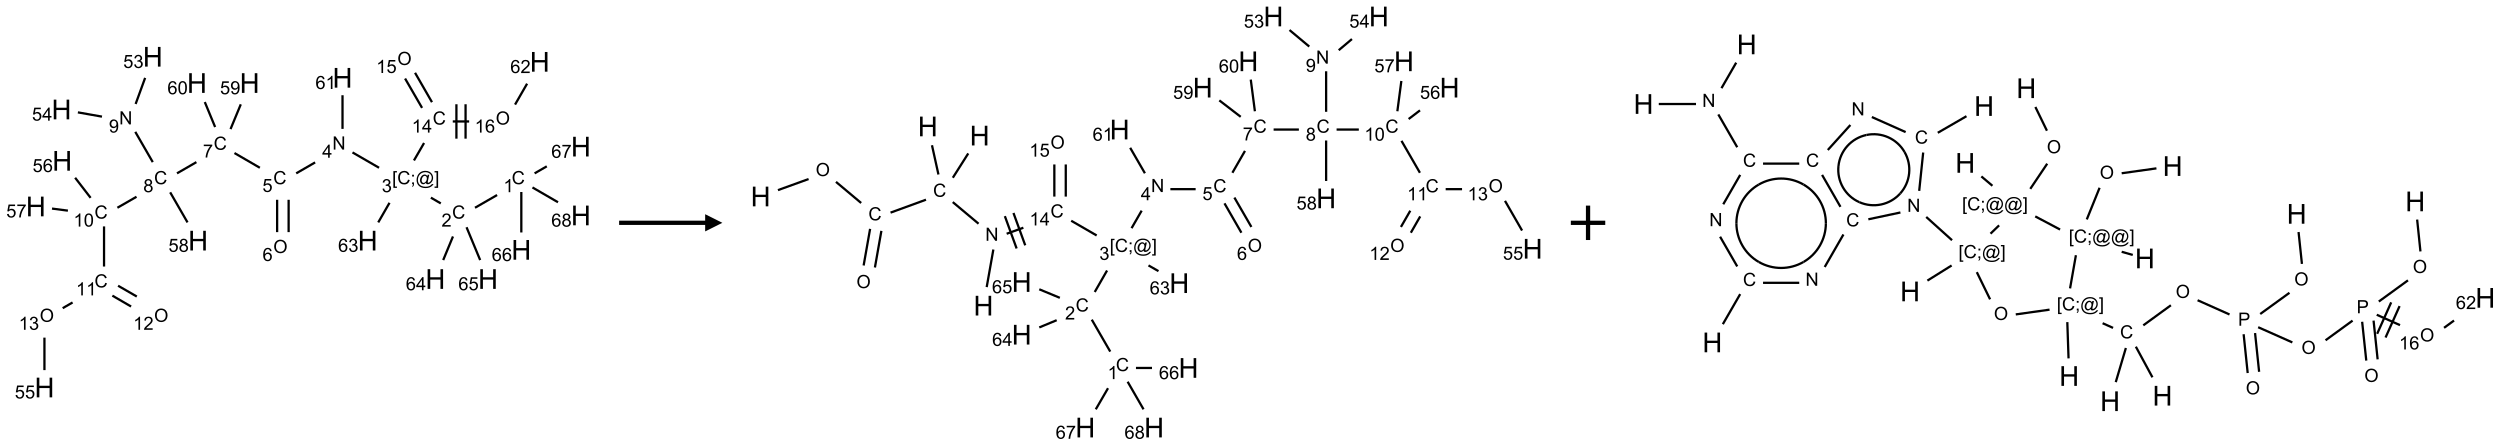 <?xml version="1.0" encoding="UTF-8"?>
<svg xmlns="http://www.w3.org/2000/svg" xmlns:xlink="http://www.w3.org/1999/xlink" width="1453" height="259" viewBox="0 0 1453 259">
<defs>
<g>
<g id="glyph-0-0">
<path d="M 1.332 0 L 1.332 -6.668 L 6.668 -6.668 L 6.668 0 Z M 1.5 -0.168 L 6.5 -0.168 L 6.5 -6.5 L 1.5 -6.5 Z M 1.5 -0.168 "/>
</g>
<g id="glyph-0-1">
<path d="M 6.27 -2.676 L 7.281 -2.422 C 7.07 -1.594 6.688 -0.961 6.137 -0.523 C 5.586 -0.086 4.914 0.129 4.121 0.129 C 3.297 0.129 2.629 -0.039 2.113 -0.371 C 1.598 -0.707 1.203 -1.191 0.934 -1.828 C 0.664 -2.465 0.531 -3.145 0.531 -3.875 C 0.531 -4.672 0.684 -5.363 0.988 -5.957 C 1.293 -6.547 1.723 -6.996 2.285 -7.305 C 2.844 -7.613 3.461 -7.766 4.137 -7.766 C 4.898 -7.766 5.543 -7.57 6.062 -7.184 C 6.582 -6.793 6.945 -6.246 7.152 -5.543 L 6.156 -5.309 C 5.98 -5.863 5.723 -6.266 5.387 -6.52 C 5.051 -6.773 4.625 -6.902 4.113 -6.902 C 3.527 -6.902 3.039 -6.762 2.645 -6.48 C 2.25 -6.199 1.973 -5.82 1.812 -5.348 C 1.652 -4.871 1.574 -4.383 1.574 -3.879 C 1.574 -3.23 1.668 -2.664 1.855 -2.18 C 2.047 -1.695 2.34 -1.332 2.738 -1.094 C 3.137 -0.855 3.57 -0.734 4.035 -0.734 C 4.602 -0.734 5.082 -0.898 5.473 -1.223 C 5.867 -1.551 6.133 -2.035 6.27 -2.676 Z M 6.27 -2.676 "/>
</g>
<g id="glyph-0-2">
<path d="M 3.973 0 L 3.035 0 L 3.035 -5.973 C 2.809 -5.758 2.516 -5.543 2.148 -5.328 C 1.781 -5.113 1.453 -4.953 1.16 -4.844 L 1.16 -5.75 C 1.684 -5.996 2.145 -6.297 2.535 -6.645 C 2.93 -6.996 3.207 -7.336 3.371 -7.668 L 3.973 -7.668 Z M 3.973 0 "/>
</g>
<g id="glyph-0-3">
<path d="M 5.371 -0.902 L 5.371 0 L 0.324 0 C 0.316 -0.227 0.352 -0.441 0.434 -0.652 C 0.562 -0.996 0.766 -1.332 1.051 -1.668 C 1.332 -2 1.742 -2.387 2.277 -2.824 C 3.105 -3.504 3.668 -4.043 3.957 -4.441 C 4.25 -4.84 4.395 -5.215 4.395 -5.566 C 4.395 -5.938 4.262 -6.254 3.996 -6.508 C 3.73 -6.762 3.387 -6.891 2.957 -6.891 C 2.508 -6.891 2.145 -6.754 1.875 -6.484 C 1.605 -6.215 1.469 -5.84 1.465 -5.359 L 0.5 -5.457 C 0.566 -6.176 0.812 -6.727 1.246 -7.102 C 1.676 -7.477 2.254 -7.668 2.98 -7.668 C 3.711 -7.668 4.293 -7.465 4.719 -7.059 C 5.145 -6.652 5.359 -6.148 5.359 -5.547 C 5.359 -5.242 5.297 -4.941 5.172 -4.645 C 5.047 -4.352 4.84 -4.039 4.551 -3.715 C 4.262 -3.387 3.777 -2.938 3.105 -2.371 C 2.543 -1.898 2.18 -1.578 2.02 -1.41 C 1.859 -1.242 1.73 -1.07 1.625 -0.902 Z M 5.371 -0.902 "/>
</g>
<g id="glyph-0-4">
<path d="M 0.723 2.121 L 0.723 -7.637 L 2.793 -7.637 L 2.793 -6.859 L 1.66 -6.859 L 1.66 1.344 L 2.793 1.344 L 2.793 2.121 Z M 0.723 2.121 "/>
</g>
<g id="glyph-0-5">
<path d="M 0.949 -4.465 L 0.949 -5.531 L 2.016 -5.531 L 2.016 -4.465 Z M 0.949 0 L 0.949 -1.066 L 2.016 -1.066 L 2.016 0 C 2.016 0.391 1.945 0.711 1.809 0.949 C 1.668 1.191 1.449 1.379 1.145 1.512 L 0.887 1.109 C 1.082 1.023 1.23 0.895 1.324 0.727 C 1.418 0.559 1.469 0.316 1.48 0 Z M 0.949 0 "/>
</g>
<g id="glyph-0-6">
<path d="M 6.047 -0.848 C 5.82 -0.59 5.57 -0.379 5.289 -0.223 C 5.008 -0.062 4.73 0.016 4.449 0.016 C 4.141 0.016 3.84 -0.074 3.547 -0.254 C 3.254 -0.434 3.02 -0.715 2.836 -1.09 C 2.652 -1.465 2.562 -1.875 2.562 -2.324 C 2.562 -2.875 2.703 -3.43 2.988 -3.98 C 3.27 -4.535 3.621 -4.953 4.043 -5.23 C 4.461 -5.508 4.871 -5.645 5.266 -5.645 C 5.566 -5.645 5.855 -5.566 6.129 -5.41 C 6.402 -5.25 6.641 -5.012 6.84 -4.688 L 7.016 -5.496 L 7.949 -5.496 L 7.199 -2 C 7.094 -1.516 7.043 -1.246 7.043 -1.191 C 7.043 -1.098 7.078 -1.02 7.148 -0.949 C 7.219 -0.883 7.305 -0.848 7.406 -0.848 C 7.59 -0.848 7.832 -0.953 8.129 -1.168 C 8.527 -1.445 8.84 -1.816 9.07 -2.285 C 9.301 -2.75 9.418 -3.234 9.418 -3.73 C 9.418 -4.309 9.27 -4.852 8.973 -5.355 C 8.676 -5.859 8.23 -6.262 7.645 -6.562 C 7.055 -6.863 6.406 -7.016 5.691 -7.016 C 4.879 -7.016 4.137 -6.824 3.465 -6.445 C 2.793 -6.066 2.273 -5.52 1.902 -4.809 C 1.535 -4.098 1.348 -3.34 1.348 -2.527 C 1.348 -1.676 1.535 -0.941 1.902 -0.328 C 2.273 0.285 2.809 0.742 3.508 1.035 C 4.207 1.328 4.984 1.473 5.832 1.473 C 6.742 1.473 7.504 1.32 8.121 1.016 C 8.734 0.711 9.195 0.34 9.5 -0.098 L 10.441 -0.098 C 10.266 0.266 9.961 0.637 9.531 1.016 C 9.102 1.395 8.59 1.695 7.996 1.914 C 7.402 2.133 6.688 2.246 5.848 2.246 C 5.078 2.246 4.367 2.145 3.715 1.949 C 3.066 1.75 2.512 1.453 2.051 1.055 C 1.594 0.656 1.25 0.199 1.016 -0.316 C 0.723 -0.973 0.578 -1.684 0.578 -2.441 C 0.578 -3.289 0.75 -4.098 1.098 -4.863 C 1.523 -5.805 2.125 -6.527 2.902 -7.027 C 3.684 -7.527 4.629 -7.777 5.738 -7.777 C 6.602 -7.777 7.375 -7.602 8.059 -7.246 C 8.746 -6.895 9.285 -6.371 9.684 -5.672 C 10.02 -5.07 10.188 -4.418 10.188 -3.715 C 10.188 -2.707 9.832 -1.812 9.125 -1.031 C 8.492 -0.328 7.801 0.02 7.051 0.02 C 6.812 0.02 6.617 -0.016 6.473 -0.09 C 6.324 -0.16 6.215 -0.266 6.145 -0.402 C 6.102 -0.488 6.066 -0.637 6.047 -0.848 Z M 3.527 -2.262 C 3.527 -1.785 3.641 -1.414 3.863 -1.152 C 4.09 -0.887 4.348 -0.754 4.641 -0.754 C 4.836 -0.754 5.039 -0.812 5.254 -0.93 C 5.469 -1.047 5.676 -1.219 5.871 -1.449 C 6.066 -1.676 6.23 -1.969 6.355 -2.32 C 6.48 -2.672 6.543 -3.027 6.543 -3.379 C 6.543 -3.852 6.426 -4.219 6.191 -4.48 C 5.957 -4.738 5.672 -4.871 5.332 -4.871 C 5.109 -4.871 4.902 -4.812 4.707 -4.699 C 4.512 -4.586 4.32 -4.406 4.137 -4.156 C 3.953 -3.906 3.805 -3.602 3.691 -3.246 C 3.582 -2.887 3.527 -2.559 3.527 -2.262 Z M 3.527 -2.262 "/>
</g>
<g id="glyph-0-7">
<path d="M 2.27 2.121 L 0.203 2.121 L 0.203 1.344 L 1.332 1.344 L 1.332 -6.859 L 0.203 -6.859 L 0.203 -7.637 L 2.27 -7.637 Z M 2.27 2.121 "/>
</g>
<g id="glyph-0-8">
<path d="M 0.449 -2.016 L 1.387 -2.141 C 1.492 -1.609 1.676 -1.227 1.934 -0.992 C 2.191 -0.758 2.508 -0.641 2.879 -0.641 C 3.32 -0.641 3.695 -0.793 3.996 -1.098 C 4.301 -1.402 4.453 -1.781 4.453 -2.234 C 4.453 -2.664 4.312 -3.02 4.031 -3.301 C 3.75 -3.578 3.391 -3.719 2.957 -3.719 C 2.781 -3.719 2.562 -3.684 2.297 -3.613 L 2.402 -4.438 C 2.465 -4.43 2.516 -4.426 2.551 -4.426 C 2.949 -4.426 3.312 -4.531 3.629 -4.738 C 3.949 -4.949 4.109 -5.27 4.109 -5.703 C 4.109 -6.047 3.992 -6.332 3.762 -6.559 C 3.527 -6.785 3.227 -6.895 2.859 -6.895 C 2.496 -6.895 2.191 -6.781 1.949 -6.551 C 1.707 -6.324 1.547 -5.98 1.48 -5.52 L 0.543 -5.688 C 0.656 -6.316 0.918 -6.805 1.324 -7.148 C 1.73 -7.492 2.234 -7.668 2.84 -7.668 C 3.254 -7.668 3.641 -7.578 3.988 -7.398 C 4.34 -7.219 4.609 -6.977 4.793 -6.668 C 4.98 -6.359 5.074 -6.031 5.074 -5.684 C 5.074 -5.352 4.984 -5.051 4.809 -4.781 C 4.629 -4.512 4.367 -4.297 4.02 -4.137 C 4.473 -4.031 4.824 -3.816 5.074 -3.488 C 5.324 -3.16 5.449 -2.75 5.449 -2.254 C 5.449 -1.59 5.203 -1.023 4.719 -0.559 C 4.234 -0.098 3.617 0.137 2.875 0.137 C 2.203 0.137 1.648 -0.062 1.207 -0.465 C 0.762 -0.863 0.512 -1.379 0.449 -2.016 Z M 0.449 -2.016 "/>
</g>
<g id="glyph-0-9">
<path d="M 0.812 0 L 0.812 -7.637 L 1.848 -7.637 L 5.859 -1.641 L 5.859 -7.637 L 6.828 -7.637 L 6.828 0 L 5.793 0 L 1.781 -6 L 1.781 0 Z M 0.812 0 "/>
</g>
<g id="glyph-0-10">
<path d="M 3.449 0 L 3.449 -1.828 L 0.137 -1.828 L 0.137 -2.688 L 3.621 -7.637 L 4.387 -7.637 L 4.387 -2.688 L 5.418 -2.688 L 5.418 -1.828 L 4.387 -1.828 L 4.387 0 Z M 3.449 -2.688 L 3.449 -6.129 L 1.059 -2.688 Z M 3.449 -2.688 "/>
</g>
<g id="glyph-0-11">
<path d="M 0.441 -2 L 1.426 -2.082 C 1.5 -1.605 1.668 -1.242 1.934 -1.004 C 2.199 -0.762 2.52 -0.641 2.895 -0.641 C 3.348 -0.641 3.73 -0.812 4.043 -1.152 C 4.355 -1.492 4.512 -1.941 4.512 -2.504 C 4.512 -3.039 4.359 -3.461 4.059 -3.77 C 3.758 -4.078 3.367 -4.234 2.879 -4.234 C 2.578 -4.234 2.305 -4.164 2.062 -4.027 C 1.82 -3.891 1.629 -3.715 1.488 -3.496 L 0.609 -3.609 L 1.348 -7.531 L 5.145 -7.531 L 5.145 -6.637 L 2.098 -6.637 L 1.688 -4.582 C 2.145 -4.902 2.625 -5.062 3.129 -5.062 C 3.797 -5.062 4.359 -4.832 4.816 -4.371 C 5.277 -3.91 5.504 -3.312 5.504 -2.59 C 5.504 -1.898 5.305 -1.301 4.902 -0.797 C 4.41 -0.18 3.742 0.129 2.895 0.129 C 2.199 0.129 1.633 -0.062 1.195 -0.453 C 0.758 -0.844 0.504 -1.359 0.441 -2 Z M 0.441 -2 "/>
</g>
<g id="glyph-0-12">
<path d="M 0.516 -3.719 C 0.516 -4.984 0.855 -5.977 1.535 -6.695 C 2.215 -7.414 3.094 -7.77 4.172 -7.77 C 4.875 -7.77 5.512 -7.602 6.078 -7.266 C 6.645 -6.93 7.074 -6.461 7.371 -5.855 C 7.668 -5.254 7.816 -4.57 7.816 -3.809 C 7.816 -3.035 7.66 -2.34 7.348 -1.73 C 7.035 -1.117 6.594 -0.656 6.02 -0.34 C 5.449 -0.027 4.828 0.129 4.168 0.129 C 3.449 0.129 2.805 -0.043 2.238 -0.391 C 1.672 -0.738 1.246 -1.211 0.953 -1.812 C 0.66 -2.414 0.516 -3.047 0.516 -3.719 Z M 1.559 -3.703 C 1.559 -2.781 1.805 -2.059 2.301 -1.527 C 2.793 -1 3.414 -0.734 4.16 -0.734 C 4.922 -0.734 5.547 -1 6.039 -1.535 C 6.531 -2.07 6.777 -2.828 6.777 -3.812 C 6.777 -4.434 6.672 -4.977 6.461 -5.441 C 6.25 -5.902 5.945 -6.262 5.539 -6.52 C 5.133 -6.773 4.68 -6.902 4.176 -6.902 C 3.461 -6.902 2.848 -6.656 2.332 -6.164 C 1.816 -5.672 1.559 -4.852 1.559 -3.703 Z M 1.559 -3.703 "/>
</g>
<g id="glyph-0-13">
<path d="M 5.309 -5.766 L 4.375 -5.691 C 4.293 -6.059 4.172 -6.328 4.02 -6.496 C 3.766 -6.762 3.453 -6.895 3.082 -6.895 C 2.785 -6.895 2.523 -6.812 2.297 -6.645 C 2 -6.43 1.77 -6.117 1.598 -5.703 C 1.43 -5.289 1.34 -4.703 1.332 -3.938 C 1.559 -4.281 1.836 -4.535 2.16 -4.703 C 2.488 -4.871 2.828 -4.953 3.188 -4.953 C 3.812 -4.953 4.344 -4.723 4.785 -4.262 C 5.223 -3.801 5.441 -3.207 5.441 -2.48 C 5.441 -2 5.34 -1.555 5.133 -1.145 C 4.926 -0.73 4.641 -0.418 4.281 -0.199 C 3.922 0.02 3.512 0.129 3.051 0.129 C 2.27 0.129 1.633 -0.156 1.141 -0.73 C 0.648 -1.305 0.402 -2.254 0.402 -3.574 C 0.402 -5.051 0.672 -6.121 1.219 -6.793 C 1.695 -7.375 2.336 -7.668 3.141 -7.668 C 3.742 -7.668 4.234 -7.5 4.617 -7.16 C 5 -6.824 5.23 -6.359 5.309 -5.766 Z M 1.48 -2.473 C 1.48 -2.152 1.547 -1.844 1.684 -1.547 C 1.82 -1.25 2.016 -1.027 2.262 -0.871 C 2.508 -0.719 2.766 -0.641 3.035 -0.641 C 3.434 -0.641 3.773 -0.801 4.059 -1.121 C 4.344 -1.441 4.484 -1.875 4.484 -2.422 C 4.484 -2.949 4.344 -3.367 4.062 -3.668 C 3.781 -3.973 3.426 -4.125 3 -4.125 C 2.578 -4.125 2.219 -3.973 1.922 -3.668 C 1.625 -3.363 1.48 -2.969 1.48 -2.473 Z M 1.48 -2.473 "/>
</g>
<g id="glyph-0-14">
<path d="M 0.504 -6.637 L 0.504 -7.535 L 5.449 -7.535 L 5.449 -6.809 C 4.961 -6.289 4.48 -5.602 4.004 -4.746 C 3.527 -3.887 3.156 -3.004 2.895 -2.098 C 2.707 -1.461 2.59 -0.762 2.535 0 L 1.574 0 C 1.582 -0.602 1.703 -1.328 1.926 -2.176 C 2.152 -3.027 2.477 -3.848 2.898 -4.637 C 3.32 -5.426 3.77 -6.094 4.246 -6.637 Z M 0.504 -6.637 "/>
</g>
<g id="glyph-0-15">
<path d="M 1.887 -4.141 C 1.496 -4.281 1.207 -4.484 1.02 -4.75 C 0.832 -5.016 0.738 -5.328 0.738 -5.699 C 0.738 -6.254 0.938 -6.719 1.34 -7.098 C 1.738 -7.477 2.27 -7.668 2.934 -7.668 C 3.598 -7.668 4.137 -7.473 4.543 -7.086 C 4.949 -6.699 5.152 -6.227 5.152 -5.672 C 5.152 -5.316 5.059 -5.008 4.871 -4.746 C 4.688 -4.484 4.406 -4.281 4.027 -4.141 C 4.496 -3.988 4.852 -3.742 5.098 -3.402 C 5.34 -3.062 5.465 -2.656 5.465 -2.184 C 5.465 -1.531 5.234 -0.98 4.77 -0.535 C 4.309 -0.09 3.703 0.129 2.949 0.129 C 2.195 0.129 1.586 -0.094 1.125 -0.539 C 0.664 -0.984 0.434 -1.543 0.434 -2.207 C 0.434 -2.703 0.559 -3.121 0.809 -3.457 C 1.062 -3.793 1.422 -4.02 1.887 -4.141 Z M 1.699 -5.73 C 1.699 -5.367 1.812 -5.074 2.047 -4.844 C 2.281 -4.613 2.582 -4.5 2.953 -4.5 C 3.312 -4.5 3.609 -4.613 3.84 -4.84 C 4.07 -5.066 4.188 -5.348 4.188 -5.676 C 4.188 -6.02 4.07 -6.309 3.832 -6.543 C 3.594 -6.777 3.297 -6.895 2.941 -6.895 C 2.586 -6.895 2.289 -6.781 2.051 -6.551 C 1.816 -6.324 1.699 -6.047 1.699 -5.73 Z M 1.395 -2.203 C 1.395 -1.938 1.461 -1.676 1.586 -1.426 C 1.711 -1.176 1.902 -0.984 2.152 -0.848 C 2.402 -0.711 2.672 -0.641 2.957 -0.641 C 3.406 -0.641 3.777 -0.785 4.066 -1.074 C 4.359 -1.363 4.504 -1.727 4.504 -2.172 C 4.504 -2.625 4.355 -2.996 4.055 -3.293 C 3.754 -3.586 3.379 -3.734 2.926 -3.734 C 2.484 -3.734 2.121 -3.59 1.832 -3.297 C 1.543 -3.004 1.395 -2.641 1.395 -2.203 Z M 1.395 -2.203 "/>
</g>
<g id="glyph-0-16">
<path d="M 0.582 -1.766 L 1.484 -1.848 C 1.562 -1.426 1.707 -1.117 1.922 -0.926 C 2.137 -0.734 2.414 -0.641 2.75 -0.641 C 3.039 -0.641 3.289 -0.707 3.508 -0.84 C 3.727 -0.973 3.902 -1.148 4.043 -1.367 C 4.18 -1.586 4.297 -1.887 4.391 -2.262 C 4.484 -2.637 4.531 -3.016 4.531 -3.406 C 4.531 -3.449 4.531 -3.512 4.527 -3.594 C 4.34 -3.297 4.082 -3.055 3.758 -2.867 C 3.434 -2.68 3.082 -2.59 2.703 -2.59 C 2.07 -2.59 1.535 -2.816 1.098 -3.277 C 0.66 -3.734 0.441 -4.34 0.441 -5.09 C 0.441 -5.863 0.672 -6.484 1.129 -6.957 C 1.586 -7.43 2.156 -7.668 2.844 -7.668 C 3.34 -7.668 3.793 -7.531 4.207 -7.266 C 4.617 -7 4.93 -6.617 5.145 -6.121 C 5.355 -5.629 5.465 -4.91 5.465 -3.973 C 5.465 -2.996 5.359 -2.223 5.145 -1.645 C 4.934 -1.066 4.617 -0.625 4.199 -0.324 C 3.781 -0.02 3.293 0.129 2.73 0.129 C 2.133 0.129 1.645 -0.035 1.266 -0.367 C 0.887 -0.699 0.66 -1.164 0.582 -1.766 Z M 4.422 -5.137 C 4.422 -5.676 4.277 -6.102 3.992 -6.418 C 3.707 -6.734 3.359 -6.891 2.957 -6.891 C 2.543 -6.891 2.18 -6.719 1.871 -6.379 C 1.562 -6.039 1.406 -5.598 1.406 -5.059 C 1.406 -4.57 1.555 -4.176 1.848 -3.871 C 2.141 -3.566 2.5 -3.418 2.934 -3.418 C 3.367 -3.418 3.723 -3.57 4.004 -3.871 C 4.281 -4.176 4.422 -4.598 4.422 -5.137 Z M 4.422 -5.137 "/>
</g>
<g id="glyph-0-17">
<path d="M 0.441 -3.766 C 0.441 -4.668 0.535 -5.395 0.723 -5.945 C 0.906 -6.496 1.184 -6.922 1.551 -7.219 C 1.918 -7.516 2.375 -7.668 2.934 -7.668 C 3.344 -7.668 3.703 -7.586 4.012 -7.418 C 4.32 -7.254 4.574 -7.016 4.777 -6.707 C 4.977 -6.395 5.137 -6.016 5.25 -5.57 C 5.363 -5.125 5.422 -4.523 5.422 -3.766 C 5.422 -2.871 5.328 -2.148 5.145 -1.598 C 4.961 -1.047 4.688 -0.621 4.32 -0.32 C 3.953 -0.02 3.492 0.129 2.934 0.129 C 2.195 0.129 1.617 -0.133 1.199 -0.66 C 0.695 -1.297 0.441 -2.332 0.441 -3.766 Z M 1.406 -3.766 C 1.406 -2.512 1.555 -1.68 1.848 -1.262 C 2.141 -0.848 2.5 -0.641 2.934 -0.641 C 3.363 -0.641 3.727 -0.848 4.02 -1.266 C 4.312 -1.684 4.457 -2.516 4.457 -3.766 C 4.457 -5.023 4.312 -5.859 4.02 -6.27 C 3.727 -6.684 3.359 -6.891 2.922 -6.891 C 2.492 -6.891 2.148 -6.707 1.891 -6.344 C 1.566 -5.879 1.406 -5.02 1.406 -3.766 Z M 1.406 -3.766 "/>
</g>
<g id="glyph-0-18">
<path d="M 0.824 0 L 0.824 -7.637 L 3.703 -7.637 C 4.211 -7.637 4.598 -7.609 4.863 -7.562 C 5.238 -7.5 5.555 -7.383 5.809 -7.207 C 6.062 -7.031 6.266 -6.785 6.418 -6.469 C 6.574 -6.152 6.652 -5.805 6.652 -5.426 C 6.652 -4.777 6.445 -4.227 6.031 -3.777 C 5.617 -3.328 4.871 -3.105 3.793 -3.105 L 1.832 -3.105 L 1.832 0 Z M 1.832 -4.004 L 3.809 -4.004 C 4.461 -4.004 4.922 -4.125 5.199 -4.371 C 5.473 -4.613 5.609 -4.953 5.609 -5.395 C 5.609 -5.715 5.527 -5.988 5.367 -6.215 C 5.207 -6.441 4.992 -6.594 4.73 -6.668 C 4.559 -6.711 4.246 -6.734 3.785 -6.734 L 1.832 -6.734 Z M 1.832 -4.004 "/>
</g>
<g id="glyph-1-0">
<path d="M 2 0 L 2 -10 L 10 -10 L 10 0 Z M 2.25 -0.25 L 9.75 -0.25 L 9.75 -9.75 L 2.25 -9.75 Z M 2.25 -0.25 "/>
</g>
<g id="glyph-1-1">
<path d="M 1.281 0 L 1.281 -11.453 L 2.797 -11.453 L 2.797 -6.75 L 8.75 -6.75 L 8.75 -11.453 L 10.266 -11.453 L 10.266 0 L 8.75 0 L 8.75 -5.398 L 2.797 -5.398 L 2.797 0 Z M 1.281 0 "/>
</g>
</g>
</defs>
<path fill="none" stroke-width="0.033" stroke-linecap="butt" stroke-linejoin="miter" stroke="rgb(0%, 0%, 0%)" stroke-opacity="1" stroke-miterlimit="10" d="M 6.702 2.009 L 6.381 2.194 " transform="matrix(40, 0, 0, 40, 20.828, 32.99)"/>
<path fill="none" stroke-width="0.033" stroke-linecap="butt" stroke-linejoin="miter" stroke="rgb(0%, 0%, 0%)" stroke-opacity="1" stroke-miterlimit="10" d="M 5.884 2.131 L 5.74 2.047 " transform="matrix(40, 0, 0, 40, 20.828, 32.99)"/>
<path fill="none" stroke-width="0.033" stroke-linecap="butt" stroke-linejoin="miter" stroke="rgb(0%, 0%, 0%)" stroke-opacity="1" stroke-miterlimit="10" d="M 4.987 1.613 L 4.601 1.39 " transform="matrix(40, 0, 0, 40, 20.828, 32.99)"/>
<path fill="none" stroke-width="0.033" stroke-linecap="butt" stroke-linejoin="miter" stroke="rgb(0%, 0%, 0%)" stroke-opacity="1" stroke-miterlimit="10" d="M 4.058 1.535 L 3.783 1.694 " transform="matrix(40, 0, 0, 40, 20.828, 32.99)"/>
<path fill="none" stroke-width="0.033" stroke-linecap="butt" stroke-linejoin="miter" stroke="rgb(0%, 0%, 0%)" stroke-opacity="1" stroke-miterlimit="10" d="M 3.506 2.078 L 3.506 2.548 " transform="matrix(40, 0, 0, 40, 20.828, 32.99)"/>
<path fill="none" stroke-width="0.033" stroke-linecap="butt" stroke-linejoin="miter" stroke="rgb(0%, 0%, 0%)" stroke-opacity="1" stroke-miterlimit="10" d="M 3.673 2.078 L 3.673 2.548 " transform="matrix(40, 0, 0, 40, 20.828, 32.99)"/>
<path fill="none" stroke-width="0.033" stroke-linecap="butt" stroke-linejoin="miter" stroke="rgb(0%, 0%, 0%)" stroke-opacity="1" stroke-miterlimit="10" d="M 3.255 1.613 L 2.886 1.399 " transform="matrix(40, 0, 0, 40, 20.828, 32.99)"/>
<path fill="none" stroke-width="0.033" stroke-linecap="butt" stroke-linejoin="miter" stroke="rgb(0%, 0%, 0%)" stroke-opacity="1" stroke-miterlimit="10" d="M 2.333 1.531 L 2.051 1.694 " transform="matrix(40, 0, 0, 40, 20.828, 32.99)"/>
<path fill="none" stroke-width="0.033" stroke-linecap="butt" stroke-linejoin="miter" stroke="rgb(0%, 0%, 0%)" stroke-opacity="1" stroke-miterlimit="10" d="M 1.699 1.531 L 1.445 1.091 " transform="matrix(40, 0, 0, 40, 20.828, 32.99)"/>
<path fill="none" stroke-width="0.033" stroke-linecap="butt" stroke-linejoin="miter" stroke="rgb(0%, 0%, 0%)" stroke-opacity="1" stroke-miterlimit="10" d="M 1.45 0.686 L 1.588 0.307 " transform="matrix(40, 0, 0, 40, 20.828, 32.99)"/>
<path fill="none" stroke-width="0.033" stroke-linecap="butt" stroke-linejoin="miter" stroke="rgb(0%, 0%, 0%)" stroke-opacity="1" stroke-miterlimit="10" d="M 0.961 0.87 L 0.611 0.808 " transform="matrix(40, 0, 0, 40, 20.828, 32.99)"/>
<path fill="none" stroke-width="0.033" stroke-linecap="butt" stroke-linejoin="miter" stroke="rgb(0%, 0%, 0%)" stroke-opacity="1" stroke-miterlimit="10" d="M 1.463 2.034 L 1.185 2.194 " transform="matrix(40, 0, 0, 40, 20.828, 32.99)"/>
<path fill="none" stroke-width="0.033" stroke-linecap="butt" stroke-linejoin="miter" stroke="rgb(0%, 0%, 0%)" stroke-opacity="1" stroke-miterlimit="10" d="M 0.991 2.465 L 0.991 3.048 " transform="matrix(40, 0, 0, 40, 20.828, 32.99)"/>
<path fill="none" stroke-width="0.033" stroke-linecap="butt" stroke-linejoin="miter" stroke="rgb(0%, 0%, 0%)" stroke-opacity="1" stroke-miterlimit="10" d="M 1.112 3.471 L 1.384 3.629 " transform="matrix(40, 0, 0, 40, 20.828, 32.99)"/>
<path fill="none" stroke-width="0.033" stroke-linecap="butt" stroke-linejoin="miter" stroke="rgb(0%, 0%, 0%)" stroke-opacity="1" stroke-miterlimit="10" d="M 1.195 3.327 L 1.467 3.484 " transform="matrix(40, 0, 0, 40, 20.828, 32.99)"/>
<path fill="none" stroke-width="0.033" stroke-linecap="butt" stroke-linejoin="miter" stroke="rgb(0%, 0%, 0%)" stroke-opacity="1" stroke-miterlimit="10" d="M 0.534 3.57 L 0.39 3.653 " transform="matrix(40, 0, 0, 40, 20.828, 32.99)"/>
<path fill="none" stroke-width="0.033" stroke-linecap="butt" stroke-linejoin="miter" stroke="rgb(0%, 0%, 0%)" stroke-opacity="1" stroke-miterlimit="10" d="M 0.125 4.081 L 0.125 4.553 " transform="matrix(40, 0, 0, 40, 20.828, 32.99)"/>
<path fill="none" stroke-width="0.033" stroke-linecap="butt" stroke-linejoin="miter" stroke="rgb(0%, 0%, 0%)" stroke-opacity="1" stroke-miterlimit="10" d="M 0.796 2.05 L 0.571 1.758 " transform="matrix(40, 0, 0, 40, 20.828, 32.99)"/>
<path fill="none" stroke-width="0.033" stroke-linecap="butt" stroke-linejoin="miter" stroke="rgb(0%, 0%, 0%)" stroke-opacity="1" stroke-miterlimit="10" d="M 0.466 2.236 L 0.235 2.206 " transform="matrix(40, 0, 0, 40, 20.828, 32.99)"/>
<path fill="none" stroke-width="0.033" stroke-linecap="butt" stroke-linejoin="miter" stroke="rgb(0%, 0%, 0%)" stroke-opacity="1" stroke-miterlimit="10" d="M 1.952 1.97 L 2.204 2.407 " transform="matrix(40, 0, 0, 40, 20.828, 32.99)"/>
<path fill="none" stroke-width="0.033" stroke-linecap="butt" stroke-linejoin="miter" stroke="rgb(0%, 0%, 0%)" stroke-opacity="1" stroke-miterlimit="10" d="M 2.829 1.051 L 2.978 0.691 " transform="matrix(40, 0, 0, 40, 20.828, 32.99)"/>
<path fill="none" stroke-width="0.033" stroke-linecap="butt" stroke-linejoin="miter" stroke="rgb(0%, 0%, 0%)" stroke-opacity="1" stroke-miterlimit="10" d="M 2.605 1.021 L 2.455 0.658 " transform="matrix(40, 0, 0, 40, 20.828, 32.99)"/>
<path fill="none" stroke-width="0.033" stroke-linecap="butt" stroke-linejoin="miter" stroke="rgb(0%, 0%, 0%)" stroke-opacity="1" stroke-miterlimit="10" d="M 4.456 1.048 L 4.456 0.559 " transform="matrix(40, 0, 0, 40, 20.828, 32.99)"/>
<path fill="none" stroke-width="0.033" stroke-linecap="butt" stroke-linejoin="miter" stroke="rgb(0%, 0%, 0%)" stroke-opacity="1" stroke-miterlimit="10" d="M 5.494 1.507 L 5.641 1.253 " transform="matrix(40, 0, 0, 40, 20.828, 32.99)"/>
<path fill="none" stroke-width="0.033" stroke-linecap="butt" stroke-linejoin="miter" stroke="rgb(0%, 0%, 0%)" stroke-opacity="1" stroke-miterlimit="10" d="M 5.756 0.66 L 5.51 0.233 " transform="matrix(40, 0, 0, 40, 20.828, 32.99)"/>
<path fill="none" stroke-width="0.033" stroke-linecap="butt" stroke-linejoin="miter" stroke="rgb(0%, 0%, 0%)" stroke-opacity="1" stroke-miterlimit="10" d="M 5.612 0.743 L 5.365 0.316 " transform="matrix(40, 0, 0, 40, 20.828, 32.99)"/>
<path fill="none" stroke-width="0.033" stroke-linecap="butt" stroke-linejoin="miter" stroke="rgb(0%, 0%, 0%)" stroke-opacity="1" stroke-miterlimit="10" d="M 6.058 0.94 L 6.296 0.94 " transform="matrix(40, 0, 0, 40, 20.828, 32.99)"/>
<path fill="none" stroke-width="0.033" stroke-linecap="butt" stroke-linejoin="miter" stroke="rgb(0%, 0%, 0%)" stroke-opacity="1" stroke-miterlimit="10" d="M 6.244 1.19 L 6.244 0.69 " transform="matrix(40, 0, 0, 40, 20.828, 32.99)"/>
<path fill="none" stroke-width="0.033" stroke-linecap="butt" stroke-linejoin="miter" stroke="rgb(0%, 0%, 0%)" stroke-opacity="1" stroke-miterlimit="10" d="M 6.111 1.19 L 6.111 0.69 " transform="matrix(40, 0, 0, 40, 20.828, 32.99)"/>
<path fill="none" stroke-width="0.033" stroke-linecap="butt" stroke-linejoin="miter" stroke="rgb(0%, 0%, 0%)" stroke-opacity="1" stroke-miterlimit="10" d="M 6.963 0.695 L 7.138 0.391 " transform="matrix(40, 0, 0, 40, 20.828, 32.99)"/>
<path fill="none" stroke-width="0.033" stroke-linecap="butt" stroke-linejoin="miter" stroke="rgb(0%, 0%, 0%)" stroke-opacity="1" stroke-miterlimit="10" d="M 5.139 2.122 L 4.975 2.407 " transform="matrix(40, 0, 0, 40, 20.828, 32.99)"/>
<path fill="none" stroke-width="0.033" stroke-linecap="butt" stroke-linejoin="miter" stroke="rgb(0%, 0%, 0%)" stroke-opacity="1" stroke-miterlimit="10" d="M 6.061 2.611 L 5.919 2.954 " transform="matrix(40, 0, 0, 40, 20.828, 32.99)"/>
<path fill="none" stroke-width="0.033" stroke-linecap="butt" stroke-linejoin="miter" stroke="rgb(0%, 0%, 0%)" stroke-opacity="1" stroke-miterlimit="10" d="M 6.258 2.477 L 6.456 2.954 " transform="matrix(40, 0, 0, 40, 20.828, 32.99)"/>
<path fill="none" stroke-width="0.033" stroke-linecap="butt" stroke-linejoin="miter" stroke="rgb(0%, 0%, 0%)" stroke-opacity="1" stroke-miterlimit="10" d="M 7.054 1.965 L 7.054 2.553 " transform="matrix(40, 0, 0, 40, 20.828, 32.99)"/>
<path fill="none" stroke-width="0.033" stroke-linecap="butt" stroke-linejoin="miter" stroke="rgb(0%, 0%, 0%)" stroke-opacity="1" stroke-miterlimit="10" d="M 7.247 1.694 L 7.424 1.592 " transform="matrix(40, 0, 0, 40, 20.828, 32.99)"/>
<path fill="none" stroke-width="0.033" stroke-linecap="butt" stroke-linejoin="miter" stroke="rgb(0%, 0%, 0%)" stroke-opacity="1" stroke-miterlimit="10" d="M 7.216 1.899 L 7.587 2.114 " transform="matrix(40, 0, 0, 40, 20.828, 32.99)"/>
<g fill="rgb(0%, 0%, 0%)" fill-opacity="1">
<use xlink:href="#glyph-0-1" x="297.379" y="107.062"/>
</g>
<g fill="rgb(0%, 0%, 0%)" fill-opacity="1">
<use xlink:href="#glyph-0-2" x="292.602" y="111.699"/>
</g>
<g fill="rgb(0%, 0%, 0%)" fill-opacity="1">
<use xlink:href="#glyph-0-1" x="262.738" y="127.062"/>
</g>
<g fill="rgb(0%, 0%, 0%)" fill-opacity="1">
<use xlink:href="#glyph-0-3" x="256.566" y="131.699"/>
</g>
<g fill="rgb(0%, 0%, 0%)" fill-opacity="1">
<use xlink:href="#glyph-0-4" x="227.902" y="107.07"/>
<use xlink:href="#glyph-0-1" x="230.866" y="107.07"/>
<use xlink:href="#glyph-0-5" x="238.569" y="107.07"/>
<use xlink:href="#glyph-0-6" x="241.533" y="107.07"/>
<use xlink:href="#glyph-0-7" x="252.361" y="107.07"/>
</g>
<g fill="rgb(0%, 0%, 0%)" fill-opacity="1">
<use xlink:href="#glyph-0-8" x="221.848" y="111.699"/>
</g>
<g fill="rgb(0%, 0%, 0%)" fill-opacity="1">
<use xlink:href="#glyph-0-9" x="193.176" y="86.93"/>
</g>
<g fill="rgb(0%, 0%, 0%)" fill-opacity="1">
<use xlink:href="#glyph-0-10" x="187.238" y="91.668"/>
</g>
<g fill="rgb(0%, 0%, 0%)" fill-opacity="1">
<use xlink:href="#glyph-0-1" x="158.816" y="107.062"/>
</g>
<g fill="rgb(0%, 0%, 0%)" fill-opacity="1">
<use xlink:href="#glyph-0-11" x="152.508" y="111.566"/>
</g>
<g fill="rgb(0%, 0%, 0%)" fill-opacity="1">
<use xlink:href="#glyph-0-12" x="158.832" y="147.066"/>
</g>
<g fill="rgb(0%, 0%, 0%)" fill-opacity="1">
<use xlink:href="#glyph-0-13" x="152.57" y="151.699"/>
</g>
<g fill="rgb(0%, 0%, 0%)" fill-opacity="1">
<use xlink:href="#glyph-0-1" x="124.176" y="87.062"/>
</g>
<g fill="rgb(0%, 0%, 0%)" fill-opacity="1">
<use xlink:href="#glyph-0-14" x="117.922" y="91.57"/>
</g>
<g fill="rgb(0%, 0%, 0%)" fill-opacity="1">
<use xlink:href="#glyph-0-1" x="89.535" y="107.062"/>
</g>
<g fill="rgb(0%, 0%, 0%)" fill-opacity="1">
<use xlink:href="#glyph-0-15" x="83.266" y="111.699"/>
</g>
<g fill="rgb(0%, 0%, 0%)" fill-opacity="1">
<use xlink:href="#glyph-0-9" x="69.254" y="72.289"/>
</g>
<g fill="rgb(0%, 0%, 0%)" fill-opacity="1">
<use xlink:href="#glyph-0-16" x="63.266" y="77.059"/>
</g>
<g fill="rgb(0%, 0%, 0%)" fill-opacity="1">
<use xlink:href="#glyph-1-1" x="83.035" y="38.719"/>
</g>
<g fill="rgb(0%, 0%, 0%)" fill-opacity="1">
<use xlink:href="#glyph-0-11" x="71.602" y="39.512"/>
<use xlink:href="#glyph-0-8" x="77.534" y="39.512"/>
</g>
<g fill="rgb(0%, 0%, 0%)" fill-opacity="1">
<use xlink:href="#glyph-1-1" x="29.961" y="69.359"/>
</g>
<g fill="rgb(0%, 0%, 0%)" fill-opacity="1">
<use xlink:href="#glyph-0-11" x="18.559" y="70.121"/>
<use xlink:href="#glyph-0-10" x="24.491" y="70.121"/>
</g>
<g fill="rgb(0%, 0%, 0%)" fill-opacity="1">
<use xlink:href="#glyph-0-1" x="54.895" y="127.062"/>
</g>
<g fill="rgb(0%, 0%, 0%)" fill-opacity="1">
<use xlink:href="#glyph-0-2" x="42.734" y="131.699"/>
<use xlink:href="#glyph-0-17" x="48.667" y="131.699"/>
</g>
<g fill="rgb(0%, 0%, 0%)" fill-opacity="1">
<use xlink:href="#glyph-0-1" x="54.895" y="167.062"/>
</g>
<g fill="rgb(0%, 0%, 0%)" fill-opacity="1">
<use xlink:href="#glyph-0-2" x="44.184" y="171.699"/>
<use xlink:href="#glyph-0-2" x="50.116" y="171.699"/>
</g>
<g fill="rgb(0%, 0%, 0%)" fill-opacity="1">
<use xlink:href="#glyph-0-12" x="89.551" y="187.066"/>
</g>
<g fill="rgb(0%, 0%, 0%)" fill-opacity="1">
<use xlink:href="#glyph-0-2" x="77.426" y="191.699"/>
<use xlink:href="#glyph-0-3" x="83.358" y="191.699"/>
</g>
<g fill="rgb(0%, 0%, 0%)" fill-opacity="1">
<use xlink:href="#glyph-0-12" x="23.09" y="187.066"/>
</g>
<g fill="rgb(0%, 0%, 0%)" fill-opacity="1">
<use xlink:href="#glyph-0-2" x="10.891" y="191.699"/>
<use xlink:href="#glyph-0-8" x="16.823" y="191.699"/>
</g>
<g fill="rgb(0%, 0%, 0%)" fill-opacity="1">
<use xlink:href="#glyph-1-1" x="20.074" y="230.945"/>
</g>
<g fill="rgb(0%, 0%, 0%)" fill-opacity="1">
<use xlink:href="#glyph-0-11" x="8.582" y="231.605"/>
<use xlink:href="#glyph-0-11" x="14.514" y="231.605"/>
</g>
<g fill="rgb(0%, 0%, 0%)" fill-opacity="1">
<use xlink:href="#glyph-1-1" x="30.363" y="99.211"/>
</g>
<g fill="rgb(0%, 0%, 0%)" fill-opacity="1">
<use xlink:href="#glyph-0-11" x="18.934" y="100.004"/>
<use xlink:href="#glyph-0-13" x="24.866" y="100.004"/>
</g>
<g fill="rgb(0%, 0%, 0%)" fill-opacity="1">
<use xlink:href="#glyph-1-1" x="15.055" y="125.727"/>
</g>
<g fill="rgb(0%, 0%, 0%)" fill-opacity="1">
<use xlink:href="#glyph-0-11" x="3.621" y="126.391"/>
<use xlink:href="#glyph-0-14" x="9.553" y="126.391"/>
</g>
<g fill="rgb(0%, 0%, 0%)" fill-opacity="1">
<use xlink:href="#glyph-1-1" x="109.355" y="145.586"/>
</g>
<g fill="rgb(0%, 0%, 0%)" fill-opacity="1">
<use xlink:href="#glyph-0-11" x="97.902" y="146.379"/>
<use xlink:href="#glyph-0-15" x="103.835" y="146.379"/>
</g>
<g fill="rgb(0%, 0%, 0%)" fill-opacity="1">
<use xlink:href="#glyph-1-1" x="139.305" y="53.992"/>
</g>
<g fill="rgb(0%, 0%, 0%)" fill-opacity="1">
<use xlink:href="#glyph-0-11" x="127.852" y="54.785"/>
<use xlink:href="#glyph-0-16" x="133.784" y="54.785"/>
</g>
<g fill="rgb(0%, 0%, 0%)" fill-opacity="1">
<use xlink:href="#glyph-1-1" x="108.688" y="53.992"/>
</g>
<g fill="rgb(0%, 0%, 0%)" fill-opacity="1">
<use xlink:href="#glyph-0-13" x="97.281" y="54.785"/>
<use xlink:href="#glyph-0-17" x="103.214" y="54.785"/>
</g>
<g fill="rgb(0%, 0%, 0%)" fill-opacity="1">
<use xlink:href="#glyph-1-1" x="193.277" y="50.945"/>
</g>
<g fill="rgb(0%, 0%, 0%)" fill-opacity="1">
<use xlink:href="#glyph-0-13" x="183.316" y="51.738"/>
<use xlink:href="#glyph-0-2" x="189.249" y="51.738"/>
</g>
<g fill="rgb(0%, 0%, 0%)" fill-opacity="1">
<use xlink:href="#glyph-0-1" x="251.473" y="72.422"/>
</g>
<g fill="rgb(0%, 0%, 0%)" fill-opacity="1">
<use xlink:href="#glyph-0-2" x="239.32" y="77.059"/>
<use xlink:href="#glyph-0-10" x="245.253" y="77.059"/>
</g>
<g fill="rgb(0%, 0%, 0%)" fill-opacity="1">
<use xlink:href="#glyph-0-12" x="230.938" y="37.785"/>
</g>
<g fill="rgb(0%, 0%, 0%)" fill-opacity="1">
<use xlink:href="#glyph-0-2" x="218.68" y="42.418"/>
<use xlink:href="#glyph-0-11" x="224.612" y="42.418"/>
</g>
<g fill="rgb(0%, 0%, 0%)" fill-opacity="1">
<use xlink:href="#glyph-0-12" x="288.113" y="72.426"/>
</g>
<g fill="rgb(0%, 0%, 0%)" fill-opacity="1">
<use xlink:href="#glyph-0-2" x="275.918" y="77.059"/>
<use xlink:href="#glyph-0-13" x="281.85" y="77.059"/>
</g>
<g fill="rgb(0%, 0%, 0%)" fill-opacity="1">
<use xlink:href="#glyph-1-1" x="307.918" y="41.664"/>
</g>
<g fill="rgb(0%, 0%, 0%)" fill-opacity="1">
<use xlink:href="#glyph-0-13" x="296.562" y="42.457"/>
<use xlink:href="#glyph-0-3" x="302.495" y="42.457"/>
</g>
<g fill="rgb(0%, 0%, 0%)" fill-opacity="1">
<use xlink:href="#glyph-1-1" x="207.918" y="145.586"/>
</g>
<g fill="rgb(0%, 0%, 0%)" fill-opacity="1">
<use xlink:href="#glyph-0-13" x="196.484" y="146.379"/>
<use xlink:href="#glyph-0-8" x="202.417" y="146.379"/>
</g>
<g fill="rgb(0%, 0%, 0%)" fill-opacity="1">
<use xlink:href="#glyph-1-1" x="247.254" y="167.902"/>
</g>
<g fill="rgb(0%, 0%, 0%)" fill-opacity="1">
<use xlink:href="#glyph-0-13" x="235.852" y="168.695"/>
<use xlink:href="#glyph-0-10" x="241.784" y="168.695"/>
</g>
<g fill="rgb(0%, 0%, 0%)" fill-opacity="1">
<use xlink:href="#glyph-1-1" x="277.867" y="167.902"/>
</g>
<g fill="rgb(0%, 0%, 0%)" fill-opacity="1">
<use xlink:href="#glyph-0-13" x="266.375" y="168.695"/>
<use xlink:href="#glyph-0-11" x="272.307" y="168.695"/>
</g>
<g fill="rgb(0%, 0%, 0%)" fill-opacity="1">
<use xlink:href="#glyph-1-1" x="297.199" y="150.945"/>
</g>
<g fill="rgb(0%, 0%, 0%)" fill-opacity="1">
<use xlink:href="#glyph-0-13" x="285.773" y="151.738"/>
<use xlink:href="#glyph-0-13" x="291.706" y="151.738"/>
</g>
<g fill="rgb(0%, 0%, 0%)" fill-opacity="1">
<use xlink:href="#glyph-1-1" x="331.84" y="90.945"/>
</g>
<g fill="rgb(0%, 0%, 0%)" fill-opacity="1">
<use xlink:href="#glyph-0-13" x="320.406" y="91.738"/>
<use xlink:href="#glyph-0-14" x="326.339" y="91.738"/>
</g>
<g fill="rgb(0%, 0%, 0%)" fill-opacity="1">
<use xlink:href="#glyph-1-1" x="331.84" y="130.945"/>
</g>
<g fill="rgb(0%, 0%, 0%)" fill-opacity="1">
<use xlink:href="#glyph-0-13" x="320.391" y="131.738"/>
<use xlink:href="#glyph-0-15" x="326.323" y="131.738"/>
</g>
<path fill-rule="nonzero" fill="rgb(0%, 0%, 0%)" fill-opacity="1" d="M 359.836 130.75 L 409.836 130.75 L 409.836 134.5 L 419.836 129.5 L 409.836 124.5 L 409.836 128.25 L 359.836 128.25 "/>
<path fill="none" stroke-width="0.033" stroke-linecap="butt" stroke-linejoin="miter" stroke="rgb(0%, 0%, 0%)" stroke-opacity="1" stroke-miterlimit="10" d="M 0.252 2.523 L 0.697 2.362 " transform="matrix(40, 0, 0, 40, 442.063, 9.58)"/>
<path fill="none" stroke-width="0.033" stroke-linecap="butt" stroke-linejoin="miter" stroke="rgb(0%, 0%, 0%)" stroke-opacity="1" stroke-miterlimit="10" d="M 1.095 2.403 L 1.461 2.71 " transform="matrix(40, 0, 0, 40, 442.063, 9.58)"/>
<path fill="none" stroke-width="0.033" stroke-linecap="butt" stroke-linejoin="miter" stroke="rgb(0%, 0%, 0%)" stroke-opacity="1" stroke-miterlimit="10" d="M 1.591 3.086 L 1.497 3.618 " transform="matrix(40, 0, 0, 40, 442.063, 9.58)"/>
<path fill="none" stroke-width="0.033" stroke-linecap="butt" stroke-linejoin="miter" stroke="rgb(0%, 0%, 0%)" stroke-opacity="1" stroke-miterlimit="10" d="M 1.755 3.115 L 1.661 3.647 " transform="matrix(40, 0, 0, 40, 442.063, 9.58)"/>
<path fill="none" stroke-width="0.033" stroke-linecap="butt" stroke-linejoin="miter" stroke="rgb(0%, 0%, 0%)" stroke-opacity="1" stroke-miterlimit="10" d="M 1.888 2.85 L 2.403 2.662 " transform="matrix(40, 0, 0, 40, 442.063, 9.58)"/>
<path fill="none" stroke-width="0.033" stroke-linecap="butt" stroke-linejoin="miter" stroke="rgb(0%, 0%, 0%)" stroke-opacity="1" stroke-miterlimit="10" d="M 2.584 2.296 L 2.49 1.871 " transform="matrix(40, 0, 0, 40, 442.063, 9.58)"/>
<path fill="none" stroke-width="0.033" stroke-linecap="butt" stroke-linejoin="miter" stroke="rgb(0%, 0%, 0%)" stroke-opacity="1" stroke-miterlimit="10" d="M 2.793 2.343 L 3.017 1.99 " transform="matrix(40, 0, 0, 40, 442.063, 9.58)"/>
<path fill="none" stroke-width="0.033" stroke-linecap="butt" stroke-linejoin="miter" stroke="rgb(0%, 0%, 0%)" stroke-opacity="1" stroke-miterlimit="10" d="M 2.792 2.697 L 3.167 3.011 " transform="matrix(40, 0, 0, 40, 442.063, 9.58)"/>
<path fill="none" stroke-width="0.033" stroke-linecap="butt" stroke-linejoin="miter" stroke="rgb(0%, 0%, 0%)" stroke-opacity="1" stroke-miterlimit="10" d="M 3.382 3.386 L 3.285 3.932 " transform="matrix(40, 0, 0, 40, 442.063, 9.58)"/>
<path fill="none" stroke-width="0.033" stroke-linecap="butt" stroke-linejoin="miter" stroke="rgb(0%, 0%, 0%)" stroke-opacity="1" stroke-miterlimit="10" d="M 3.575 3.157 L 3.818 3.069 " transform="matrix(40, 0, 0, 40, 442.063, 9.58)"/>
<path fill="none" stroke-width="0.033" stroke-linecap="butt" stroke-linejoin="miter" stroke="rgb(0%, 0%, 0%)" stroke-opacity="1" stroke-miterlimit="10" d="M 3.845 3.325 L 3.674 2.855 " transform="matrix(40, 0, 0, 40, 442.063, 9.58)"/>
<path fill="none" stroke-width="0.033" stroke-linecap="butt" stroke-linejoin="miter" stroke="rgb(0%, 0%, 0%)" stroke-opacity="1" stroke-miterlimit="10" d="M 3.72 3.371 L 3.549 2.901 " transform="matrix(40, 0, 0, 40, 442.063, 9.58)"/>
<path fill="none" stroke-width="0.033" stroke-linecap="butt" stroke-linejoin="miter" stroke="rgb(0%, 0%, 0%)" stroke-opacity="1" stroke-miterlimit="10" d="M 4.513 2.968 L 4.883 3.182 " transform="matrix(40, 0, 0, 40, 442.063, 9.58)"/>
<path fill="none" stroke-width="0.033" stroke-linecap="butt" stroke-linejoin="miter" stroke="rgb(0%, 0%, 0%)" stroke-opacity="1" stroke-miterlimit="10" d="M 5.034 3.691 L 4.855 4.003 " transform="matrix(40, 0, 0, 40, 442.063, 9.58)"/>
<path fill="none" stroke-width="0.033" stroke-linecap="butt" stroke-linejoin="miter" stroke="rgb(0%, 0%, 0%)" stroke-opacity="1" stroke-miterlimit="10" d="M 4.812 4.405 L 5.08 4.869 " transform="matrix(40, 0, 0, 40, 442.063, 9.58)"/>
<path fill="none" stroke-width="0.033" stroke-linecap="butt" stroke-linejoin="miter" stroke="rgb(0%, 0%, 0%)" stroke-opacity="1" stroke-miterlimit="10" d="M 5.454 5.107 L 5.687 5.107 " transform="matrix(40, 0, 0, 40, 442.063, 9.58)"/>
<path fill="none" stroke-width="0.033" stroke-linecap="butt" stroke-linejoin="miter" stroke="rgb(0%, 0%, 0%)" stroke-opacity="1" stroke-miterlimit="10" d="M 5.048 5.401 L 4.87 5.708 " transform="matrix(40, 0, 0, 40, 442.063, 9.58)"/>
<path fill="none" stroke-width="0.033" stroke-linecap="butt" stroke-linejoin="miter" stroke="rgb(0%, 0%, 0%)" stroke-opacity="1" stroke-miterlimit="10" d="M 5.333 5.307 L 5.564 5.708 " transform="matrix(40, 0, 0, 40, 442.063, 9.58)"/>
<path fill="none" stroke-width="0.033" stroke-linecap="butt" stroke-linejoin="miter" stroke="rgb(0%, 0%, 0%)" stroke-opacity="1" stroke-miterlimit="10" d="M 4.302 4.413 L 4.049 4.518 " transform="matrix(40, 0, 0, 40, 442.063, 9.58)"/>
<path fill="none" stroke-width="0.033" stroke-linecap="butt" stroke-linejoin="miter" stroke="rgb(0%, 0%, 0%)" stroke-opacity="1" stroke-miterlimit="10" d="M 4.348 4.088 L 4.049 3.964 " transform="matrix(40, 0, 0, 40, 442.063, 9.58)"/>
<path fill="none" stroke-width="0.033" stroke-linecap="butt" stroke-linejoin="miter" stroke="rgb(0%, 0%, 0%)" stroke-opacity="1" stroke-miterlimit="10" d="M 5.39 3.076 L 5.537 2.821 " transform="matrix(40, 0, 0, 40, 442.063, 9.58)"/>
<path fill="none" stroke-width="0.033" stroke-linecap="butt" stroke-linejoin="miter" stroke="rgb(0%, 0%, 0%)" stroke-opacity="1" stroke-miterlimit="10" d="M 5.954 2.509 L 6.321 2.509 " transform="matrix(40, 0, 0, 40, 442.063, 9.58)"/>
<path fill="none" stroke-width="0.033" stroke-linecap="butt" stroke-linejoin="miter" stroke="rgb(0%, 0%, 0%)" stroke-opacity="1" stroke-miterlimit="10" d="M 6.74 2.715 L 6.986 3.142 " transform="matrix(40, 0, 0, 40, 442.063, 9.58)"/>
<path fill="none" stroke-width="0.033" stroke-linecap="butt" stroke-linejoin="miter" stroke="rgb(0%, 0%, 0%)" stroke-opacity="1" stroke-miterlimit="10" d="M 6.884 2.631 L 7.131 3.058 " transform="matrix(40, 0, 0, 40, 442.063, 9.58)"/>
<path fill="none" stroke-width="0.033" stroke-linecap="butt" stroke-linejoin="miter" stroke="rgb(0%, 0%, 0%)" stroke-opacity="1" stroke-miterlimit="10" d="M 6.855 2.271 L 7.038 1.953 " transform="matrix(40, 0, 0, 40, 442.063, 9.58)"/>
<path fill="none" stroke-width="0.033" stroke-linecap="butt" stroke-linejoin="miter" stroke="rgb(0%, 0%, 0%)" stroke-opacity="1" stroke-miterlimit="10" d="M 7.454 1.643 L 7.821 1.643 " transform="matrix(40, 0, 0, 40, 442.063, 9.58)"/>
<path fill="none" stroke-width="0.033" stroke-linecap="butt" stroke-linejoin="miter" stroke="rgb(0%, 0%, 0%)" stroke-opacity="1" stroke-miterlimit="10" d="M 8.217 1.385 L 8.217 0.796 " transform="matrix(40, 0, 0, 40, 442.063, 9.58)"/>
<path fill="none" stroke-width="0.033" stroke-linecap="butt" stroke-linejoin="miter" stroke="rgb(0%, 0%, 0%)" stroke-opacity="1" stroke-miterlimit="10" d="M 7.972 0.437 L 7.685 0.197 " transform="matrix(40, 0, 0, 40, 442.063, 9.58)"/>
<path fill="none" stroke-width="0.033" stroke-linecap="butt" stroke-linejoin="miter" stroke="rgb(0%, 0%, 0%)" stroke-opacity="1" stroke-miterlimit="10" d="M 8.4 0.49 L 8.592 0.328 " transform="matrix(40, 0, 0, 40, 442.063, 9.58)"/>
<path fill="none" stroke-width="0.033" stroke-linecap="butt" stroke-linejoin="miter" stroke="rgb(0%, 0%, 0%)" stroke-opacity="1" stroke-miterlimit="10" d="M 8.369 1.643 L 8.692 1.643 " transform="matrix(40, 0, 0, 40, 442.063, 9.58)"/>
<path fill="none" stroke-width="0.033" stroke-linecap="butt" stroke-linejoin="miter" stroke="rgb(0%, 0%, 0%)" stroke-opacity="1" stroke-miterlimit="10" d="M 9.312 1.807 L 9.58 2.271 " transform="matrix(40, 0, 0, 40, 442.063, 9.58)"/>
<path fill="none" stroke-width="0.033" stroke-linecap="butt" stroke-linejoin="miter" stroke="rgb(0%, 0%, 0%)" stroke-opacity="1" stroke-miterlimit="10" d="M 9.44 2.822 L 9.304 3.058 " transform="matrix(40, 0, 0, 40, 442.063, 9.58)"/>
<path fill="none" stroke-width="0.033" stroke-linecap="butt" stroke-linejoin="miter" stroke="rgb(0%, 0%, 0%)" stroke-opacity="1" stroke-miterlimit="10" d="M 9.584 2.905 L 9.448 3.142 " transform="matrix(40, 0, 0, 40, 442.063, 9.58)"/>
<path fill="none" stroke-width="0.033" stroke-linecap="butt" stroke-linejoin="miter" stroke="rgb(0%, 0%, 0%)" stroke-opacity="1" stroke-miterlimit="10" d="M 9.954 2.509 L 10.192 2.509 " transform="matrix(40, 0, 0, 40, 442.063, 9.58)"/>
<path fill="none" stroke-width="0.033" stroke-linecap="butt" stroke-linejoin="miter" stroke="rgb(0%, 0%, 0%)" stroke-opacity="1" stroke-miterlimit="10" d="M 10.816 2.679 L 11.064 3.11 " transform="matrix(40, 0, 0, 40, 442.063, 9.58)"/>
<path fill="none" stroke-width="0.033" stroke-linecap="butt" stroke-linejoin="miter" stroke="rgb(0%, 0%, 0%)" stroke-opacity="1" stroke-miterlimit="10" d="M 9.416 1.49 L 9.581 1.364 " transform="matrix(40, 0, 0, 40, 442.063, 9.58)"/>
<path fill="none" stroke-width="0.033" stroke-linecap="butt" stroke-linejoin="miter" stroke="rgb(0%, 0%, 0%)" stroke-opacity="1" stroke-miterlimit="10" d="M 9.252 1.377 L 9.31 0.937 " transform="matrix(40, 0, 0, 40, 442.063, 9.58)"/>
<path fill="none" stroke-width="0.033" stroke-linecap="butt" stroke-linejoin="miter" stroke="rgb(0%, 0%, 0%)" stroke-opacity="1" stroke-miterlimit="10" d="M 8.217 1.802 L 8.217 2.39 " transform="matrix(40, 0, 0, 40, 442.063, 9.58)"/>
<path fill="none" stroke-width="0.033" stroke-linecap="butt" stroke-linejoin="miter" stroke="rgb(0%, 0%, 0%)" stroke-opacity="1" stroke-miterlimit="10" d="M 6.976 1.458 L 6.665 1.219 " transform="matrix(40, 0, 0, 40, 442.063, 9.58)"/>
<path fill="none" stroke-width="0.033" stroke-linecap="butt" stroke-linejoin="miter" stroke="rgb(0%, 0%, 0%)" stroke-opacity="1" stroke-miterlimit="10" d="M 7.182 1.377 L 7.122 0.917 " transform="matrix(40, 0, 0, 40, 442.063, 9.58)"/>
<path fill="none" stroke-width="0.033" stroke-linecap="butt" stroke-linejoin="miter" stroke="rgb(0%, 0%, 0%)" stroke-opacity="1" stroke-miterlimit="10" d="M 5.584 2.278 L 5.37 1.908 " transform="matrix(40, 0, 0, 40, 442.063, 9.58)"/>
<path fill="none" stroke-width="0.033" stroke-linecap="butt" stroke-linejoin="miter" stroke="rgb(0%, 0%, 0%)" stroke-opacity="1" stroke-miterlimit="10" d="M 5.636 3.617 L 5.781 3.7 " transform="matrix(40, 0, 0, 40, 442.063, 9.58)"/>
<path fill="none" stroke-width="0.033" stroke-linecap="butt" stroke-linejoin="miter" stroke="rgb(0%, 0%, 0%)" stroke-opacity="1" stroke-miterlimit="10" d="M 4.434 2.617 L 4.434 2.15 " transform="matrix(40, 0, 0, 40, 442.063, 9.58)"/>
<path fill="none" stroke-width="0.033" stroke-linecap="butt" stroke-linejoin="miter" stroke="rgb(0%, 0%, 0%)" stroke-opacity="1" stroke-miterlimit="10" d="M 4.268 2.617 L 4.268 2.15 " transform="matrix(40, 0, 0, 40, 442.063, 9.58)"/>
<g fill="rgb(0%, 0%, 0%)" fill-opacity="1">
<use xlink:href="#glyph-1-1" x="436.289" y="119.922"/>
</g>
<g fill="rgb(0%, 0%, 0%)" fill-opacity="1">
<use xlink:href="#glyph-0-12" x="474.074" y="102.359"/>
</g>
<g fill="rgb(0%, 0%, 0%)" fill-opacity="1">
<use xlink:href="#glyph-0-1" x="504.699" y="128.07"/>
</g>
<g fill="rgb(0%, 0%, 0%)" fill-opacity="1">
<use xlink:href="#glyph-0-12" x="497.77" y="167.465"/>
</g>
<g fill="rgb(0%, 0%, 0%)" fill-opacity="1">
<use xlink:href="#glyph-0-1" x="542.285" y="114.387"/>
</g>
<g fill="rgb(0%, 0%, 0%)" fill-opacity="1">
<use xlink:href="#glyph-1-1" x="533.449" y="79.219"/>
</g>
<g fill="rgb(0%, 0%, 0%)" fill-opacity="1">
<use xlink:href="#glyph-1-1" x="563.598" y="84.535"/>
</g>
<g fill="rgb(0%, 0%, 0%)" fill-opacity="1">
<use xlink:href="#glyph-0-9" x="572.648" y="139.965"/>
</g>
<g fill="rgb(0%, 0%, 0%)" fill-opacity="1">
<use xlink:href="#glyph-1-1" x="565.805" y="183.375"/>
</g>
<g fill="rgb(0%, 0%, 0%)" fill-opacity="1">
<use xlink:href="#glyph-0-1" x="610.516" y="126.418"/>
</g>
<g fill="rgb(0%, 0%, 0%)" fill-opacity="1">
<use xlink:href="#glyph-0-2" x="598.363" y="131.055"/>
<use xlink:href="#glyph-0-10" x="604.296" y="131.055"/>
</g>
<g fill="rgb(0%, 0%, 0%)" fill-opacity="1">
<use xlink:href="#glyph-0-4" x="644.961" y="146.426"/>
<use xlink:href="#glyph-0-1" x="647.924" y="146.426"/>
<use xlink:href="#glyph-0-5" x="655.628" y="146.426"/>
<use xlink:href="#glyph-0-6" x="658.591" y="146.426"/>
<use xlink:href="#glyph-0-7" x="669.419" y="146.426"/>
</g>
<g fill="rgb(0%, 0%, 0%)" fill-opacity="1">
<use xlink:href="#glyph-0-8" x="638.906" y="151.055"/>
</g>
<g fill="rgb(0%, 0%, 0%)" fill-opacity="1">
<use xlink:href="#glyph-0-1" x="625.156" y="181.059"/>
</g>
<g fill="rgb(0%, 0%, 0%)" fill-opacity="1">
<use xlink:href="#glyph-0-3" x="618.984" y="185.695"/>
</g>
<g fill="rgb(0%, 0%, 0%)" fill-opacity="1">
<use xlink:href="#glyph-0-1" x="648.531" y="215.699"/>
</g>
<g fill="rgb(0%, 0%, 0%)" fill-opacity="1">
<use xlink:href="#glyph-0-2" x="643.754" y="220.336"/>
</g>
<g fill="rgb(0%, 0%, 0%)" fill-opacity="1">
<use xlink:href="#glyph-1-1" x="684.977" y="219.582"/>
</g>
<g fill="rgb(0%, 0%, 0%)" fill-opacity="1">
<use xlink:href="#glyph-0-13" x="673.551" y="220.375"/>
<use xlink:href="#glyph-0-13" x="679.483" y="220.375"/>
</g>
<g fill="rgb(0%, 0%, 0%)" fill-opacity="1">
<use xlink:href="#glyph-1-1" x="624.977" y="254.223"/>
</g>
<g fill="rgb(0%, 0%, 0%)" fill-opacity="1">
<use xlink:href="#glyph-0-13" x="613.543" y="255.016"/>
<use xlink:href="#glyph-0-14" x="619.475" y="255.016"/>
</g>
<g fill="rgb(0%, 0%, 0%)" fill-opacity="1">
<use xlink:href="#glyph-1-1" x="664.977" y="254.223"/>
</g>
<g fill="rgb(0%, 0%, 0%)" fill-opacity="1">
<use xlink:href="#glyph-0-13" x="653.527" y="255.016"/>
<use xlink:href="#glyph-0-15" x="659.46" y="255.016"/>
</g>
<g fill="rgb(0%, 0%, 0%)" fill-opacity="1">
<use xlink:href="#glyph-1-1" x="588.023" y="200.25"/>
</g>
<g fill="rgb(0%, 0%, 0%)" fill-opacity="1">
<use xlink:href="#glyph-0-13" x="576.621" y="201.043"/>
<use xlink:href="#glyph-0-10" x="582.553" y="201.043"/>
</g>
<g fill="rgb(0%, 0%, 0%)" fill-opacity="1">
<use xlink:href="#glyph-1-1" x="588.023" y="169.637"/>
</g>
<g fill="rgb(0%, 0%, 0%)" fill-opacity="1">
<use xlink:href="#glyph-0-13" x="576.531" y="170.426"/>
<use xlink:href="#glyph-0-11" x="582.464" y="170.426"/>
</g>
<g fill="rgb(0%, 0%, 0%)" fill-opacity="1">
<use xlink:href="#glyph-0-9" x="668.984" y="111.645"/>
</g>
<g fill="rgb(0%, 0%, 0%)" fill-opacity="1">
<use xlink:href="#glyph-0-10" x="663.047" y="116.383"/>
</g>
<g fill="rgb(0%, 0%, 0%)" fill-opacity="1">
<use xlink:href="#glyph-0-1" x="705.156" y="111.777"/>
</g>
<g fill="rgb(0%, 0%, 0%)" fill-opacity="1">
<use xlink:href="#glyph-0-11" x="698.848" y="116.281"/>
</g>
<g fill="rgb(0%, 0%, 0%)" fill-opacity="1">
<use xlink:href="#glyph-0-12" x="725.172" y="146.422"/>
</g>
<g fill="rgb(0%, 0%, 0%)" fill-opacity="1">
<use xlink:href="#glyph-0-13" x="718.91" y="151.055"/>
</g>
<g fill="rgb(0%, 0%, 0%)" fill-opacity="1">
<use xlink:href="#glyph-0-1" x="728.531" y="77.137"/>
</g>
<g fill="rgb(0%, 0%, 0%)" fill-opacity="1">
<use xlink:href="#glyph-0-14" x="722.281" y="81.645"/>
</g>
<g fill="rgb(0%, 0%, 0%)" fill-opacity="1">
<use xlink:href="#glyph-0-1" x="765.156" y="77.137"/>
</g>
<g fill="rgb(0%, 0%, 0%)" fill-opacity="1">
<use xlink:href="#glyph-0-15" x="758.891" y="81.773"/>
</g>
<g fill="rgb(0%, 0%, 0%)" fill-opacity="1">
<use xlink:href="#glyph-0-9" x="764.875" y="37.004"/>
</g>
<g fill="rgb(0%, 0%, 0%)" fill-opacity="1">
<use xlink:href="#glyph-0-16" x="758.891" y="41.773"/>
</g>
<g fill="rgb(0%, 0%, 0%)" fill-opacity="1">
<use xlink:href="#glyph-1-1" x="734.336" y="15.309"/>
</g>
<g fill="rgb(0%, 0%, 0%)" fill-opacity="1">
<use xlink:href="#glyph-0-11" x="722.902" y="16.102"/>
<use xlink:href="#glyph-0-8" x="728.835" y="16.102"/>
</g>
<g fill="rgb(0%, 0%, 0%)" fill-opacity="1">
<use xlink:href="#glyph-1-1" x="795.621" y="15.309"/>
</g>
<g fill="rgb(0%, 0%, 0%)" fill-opacity="1">
<use xlink:href="#glyph-0-11" x="784.215" y="16.07"/>
<use xlink:href="#glyph-0-10" x="790.147" y="16.07"/>
</g>
<g fill="rgb(0%, 0%, 0%)" fill-opacity="1">
<use xlink:href="#glyph-0-1" x="805.156" y="77.137"/>
</g>
<g fill="rgb(0%, 0%, 0%)" fill-opacity="1">
<use xlink:href="#glyph-0-2" x="793" y="81.773"/>
<use xlink:href="#glyph-0-17" x="798.932" y="81.773"/>
</g>
<g fill="rgb(0%, 0%, 0%)" fill-opacity="1">
<use xlink:href="#glyph-0-1" x="828.531" y="111.777"/>
</g>
<g fill="rgb(0%, 0%, 0%)" fill-opacity="1">
<use xlink:href="#glyph-0-2" x="817.82" y="116.414"/>
<use xlink:href="#glyph-0-2" x="823.753" y="116.414"/>
</g>
<g fill="rgb(0%, 0%, 0%)" fill-opacity="1">
<use xlink:href="#glyph-0-12" x="807.996" y="146.422"/>
</g>
<g fill="rgb(0%, 0%, 0%)" fill-opacity="1">
<use xlink:href="#glyph-0-2" x="795.875" y="151.055"/>
<use xlink:href="#glyph-0-3" x="801.807" y="151.055"/>
</g>
<g fill="rgb(0%, 0%, 0%)" fill-opacity="1">
<use xlink:href="#glyph-0-12" x="865.172" y="111.781"/>
</g>
<g fill="rgb(0%, 0%, 0%)" fill-opacity="1">
<use xlink:href="#glyph-0-2" x="852.973" y="116.414"/>
<use xlink:href="#glyph-0-8" x="858.905" y="116.414"/>
</g>
<g fill="rgb(0%, 0%, 0%)" fill-opacity="1">
<use xlink:href="#glyph-1-1" x="884.977" y="150.301"/>
</g>
<g fill="rgb(0%, 0%, 0%)" fill-opacity="1">
<use xlink:href="#glyph-0-11" x="873.484" y="150.961"/>
<use xlink:href="#glyph-0-11" x="879.417" y="150.961"/>
</g>
<g fill="rgb(0%, 0%, 0%)" fill-opacity="1">
<use xlink:href="#glyph-1-1" x="836.711" y="56.668"/>
</g>
<g fill="rgb(0%, 0%, 0%)" fill-opacity="1">
<use xlink:href="#glyph-0-11" x="825.281" y="57.461"/>
<use xlink:href="#glyph-0-13" x="831.214" y="57.461"/>
</g>
<g fill="rgb(0%, 0%, 0%)" fill-opacity="1">
<use xlink:href="#glyph-1-1" x="810.199" y="41.363"/>
</g>
<g fill="rgb(0%, 0%, 0%)" fill-opacity="1">
<use xlink:href="#glyph-0-11" x="798.766" y="42.023"/>
<use xlink:href="#glyph-0-14" x="804.698" y="42.023"/>
</g>
<g fill="rgb(0%, 0%, 0%)" fill-opacity="1">
<use xlink:href="#glyph-1-1" x="764.977" y="121.02"/>
</g>
<g fill="rgb(0%, 0%, 0%)" fill-opacity="1">
<use xlink:href="#glyph-0-11" x="753.527" y="121.812"/>
<use xlink:href="#glyph-0-15" x="759.46" y="121.812"/>
</g>
<g fill="rgb(0%, 0%, 0%)" fill-opacity="1">
<use xlink:href="#glyph-1-1" x="693.242" y="56.668"/>
</g>
<g fill="rgb(0%, 0%, 0%)" fill-opacity="1">
<use xlink:href="#glyph-0-11" x="681.793" y="57.461"/>
<use xlink:href="#glyph-0-16" x="687.725" y="57.461"/>
</g>
<g fill="rgb(0%, 0%, 0%)" fill-opacity="1">
<use xlink:href="#glyph-1-1" x="719.758" y="41.363"/>
</g>
<g fill="rgb(0%, 0%, 0%)" fill-opacity="1">
<use xlink:href="#glyph-0-13" x="708.348" y="42.152"/>
<use xlink:href="#glyph-0-17" x="714.28" y="42.152"/>
</g>
<g fill="rgb(0%, 0%, 0%)" fill-opacity="1">
<use xlink:href="#glyph-1-1" x="644.977" y="81.02"/>
</g>
<g fill="rgb(0%, 0%, 0%)" fill-opacity="1">
<use xlink:href="#glyph-0-13" x="635.02" y="81.812"/>
<use xlink:href="#glyph-0-2" x="640.952" y="81.812"/>
</g>
<g fill="rgb(0%, 0%, 0%)" fill-opacity="1">
<use xlink:href="#glyph-1-1" x="679.617" y="170.301"/>
</g>
<g fill="rgb(0%, 0%, 0%)" fill-opacity="1">
<use xlink:href="#glyph-0-13" x="668.184" y="171.094"/>
<use xlink:href="#glyph-0-8" x="674.116" y="171.094"/>
</g>
<g fill="rgb(0%, 0%, 0%)" fill-opacity="1">
<use xlink:href="#glyph-0-12" x="610.531" y="86.422"/>
</g>
<g fill="rgb(0%, 0%, 0%)" fill-opacity="1">
<use xlink:href="#glyph-0-2" x="598.273" y="91.055"/>
<use xlink:href="#glyph-0-11" x="604.206" y="91.055"/>
</g>
<path fill="none" stroke-width="0.062" stroke-linecap="butt" stroke-linejoin="miter" stroke="rgb(0%, 0%, 0%)" stroke-opacity="1" stroke-miterlimit="10" d="M -0 0 L 0.5 0 M 0.25 -0.25 L 0.25 0.25 " transform="matrix(40, 0, 0, 40, 912.973, 129.5)"/>
<path fill="none" stroke-width="0.033" stroke-linecap="butt" stroke-linejoin="miter" stroke="rgb(0%, 0%, 0%)" stroke-opacity="1" stroke-miterlimit="10" d="M 7.453 1.801 L 6.948 1.872 " transform="matrix(40, 0, 0, 40, 955.199, 25.813)"/>
<path fill="none" stroke-width="0.033" stroke-linecap="butt" stroke-linejoin="miter" stroke="rgb(0%, 0%, 0%)" stroke-opacity="1" stroke-miterlimit="10" d="M 6.627 2.083 L 6.441 2.543 " transform="matrix(40, 0, 0, 40, 955.199, 25.813)"/>
<path fill="none" stroke-width="0.033" stroke-linecap="butt" stroke-linejoin="miter" stroke="rgb(0%, 0%, 0%)" stroke-opacity="1" stroke-miterlimit="10" d="M 6.948 3.013 L 7.109 3.059 " transform="matrix(40, 0, 0, 40, 955.199, 25.813)"/>
<path fill="none" stroke-width="0.033" stroke-linecap="butt" stroke-linejoin="miter" stroke="rgb(0%, 0%, 0%)" stroke-opacity="1" stroke-miterlimit="10" d="M 6.053 2.69 L 5.692 2.499 " transform="matrix(40, 0, 0, 40, 955.199, 25.813)"/>
<path fill="none" stroke-width="0.033" stroke-linecap="butt" stroke-linejoin="miter" stroke="rgb(0%, 0%, 0%)" stroke-opacity="1" stroke-miterlimit="10" d="M 5.07 2.054 L 4.909 1.918 " transform="matrix(40, 0, 0, 40, 955.199, 25.813)"/>
<path fill="none" stroke-width="0.033" stroke-linecap="butt" stroke-linejoin="miter" stroke="rgb(0%, 0%, 0%)" stroke-opacity="1" stroke-miterlimit="10" d="M 5.62 2.099 L 5.866 1.733 " transform="matrix(40, 0, 0, 40, 955.199, 25.813)"/>
<path fill="none" stroke-width="0.033" stroke-linecap="butt" stroke-linejoin="miter" stroke="rgb(0%, 0%, 0%)" stroke-opacity="1" stroke-miterlimit="10" d="M 5.862 1.254 L 5.694 0.909 " transform="matrix(40, 0, 0, 40, 955.199, 25.813)"/>
<path fill="none" stroke-width="0.033" stroke-linecap="butt" stroke-linejoin="miter" stroke="rgb(0%, 0%, 0%)" stroke-opacity="1" stroke-miterlimit="10" d="M 5.167 2.629 L 5.042 2.75 " transform="matrix(40, 0, 0, 40, 955.199, 25.813)"/>
<path fill="none" stroke-width="0.033" stroke-linecap="butt" stroke-linejoin="miter" stroke="rgb(0%, 0%, 0%)" stroke-opacity="1" stroke-miterlimit="10" d="M 4.477 3.212 L 4.125 3.432 " transform="matrix(40, 0, 0, 40, 955.199, 25.813)"/>
<path fill="none" stroke-width="0.033" stroke-linecap="butt" stroke-linejoin="miter" stroke="rgb(0%, 0%, 0%)" stroke-opacity="1" stroke-miterlimit="10" d="M 4.483 2.845 L 4.108 2.507 " transform="matrix(40, 0, 0, 40, 955.199, 25.813)"/>
<path fill="none" stroke-width="0.033" stroke-linecap="butt" stroke-linejoin="miter" stroke="rgb(0%, 0%, 0%)" stroke-opacity="1" stroke-miterlimit="10" d="M 4.006 2.128 L 4.064 1.571 " transform="matrix(40, 0, 0, 40, 955.199, 25.813)"/>
<path fill="none" stroke-width="0.033" stroke-linecap="butt" stroke-linejoin="miter" stroke="rgb(0%, 0%, 0%)" stroke-opacity="1" stroke-miterlimit="10" d="M 4.276 1.284 L 4.693 1.043 " transform="matrix(40, 0, 0, 40, 955.199, 25.813)"/>
<path fill="none" stroke-width="0.033" stroke-linecap="butt" stroke-linejoin="miter" stroke="rgb(0%, 0%, 0%)" stroke-opacity="1" stroke-miterlimit="10" d="M 3.809 1.274 L 3.318 1.055 " transform="matrix(40, 0, 0, 40, 955.199, 25.813)"/>
<path fill="none" stroke-width="0.033" stroke-linecap="butt" stroke-linejoin="miter" stroke="rgb(0%, 0%, 0%)" stroke-opacity="1" stroke-miterlimit="10" d="M 3.006 1.171 L 2.678 1.534 " transform="matrix(40, 0, 0, 40, 955.199, 25.813)"/>
<path fill="none" stroke-width="0.033" stroke-linecap="butt" stroke-linejoin="miter" stroke="rgb(0%, 0%, 0%)" stroke-opacity="1" stroke-miterlimit="10" d="M 2.263 1.732 L 1.737 1.732 " transform="matrix(40, 0, 0, 40, 955.199, 25.813)"/>
<path fill="none" stroke-width="0.033" stroke-linecap="butt" stroke-linejoin="miter" stroke="rgb(0%, 0%, 0%)" stroke-opacity="1" stroke-miterlimit="10" d="M 1.362 1.494 L 1.087 1.017 " transform="matrix(40, 0, 0, 40, 955.199, 25.813)"/>
<path fill="none" stroke-width="0.033" stroke-linecap="butt" stroke-linejoin="miter" stroke="rgb(0%, 0%, 0%)" stroke-opacity="1" stroke-miterlimit="10" d="M 1.133 0.636 L 1.347 0.265 " transform="matrix(40, 0, 0, 40, 955.199, 25.813)"/>
<path fill="none" stroke-width="0.033" stroke-linecap="butt" stroke-linejoin="miter" stroke="rgb(0%, 0%, 0%)" stroke-opacity="1" stroke-miterlimit="10" d="M 0.763 0.866 L 0.222 0.866 " transform="matrix(40, 0, 0, 40, 955.199, 25.813)"/>
<path fill="none" stroke-width="0.033" stroke-linecap="butt" stroke-linejoin="miter" stroke="rgb(0%, 0%, 0%)" stroke-opacity="1" stroke-miterlimit="10" d="M 1.405 1.896 L 1.159 2.323 " transform="matrix(40, 0, 0, 40, 955.199, 25.813)"/>
<path fill="none" stroke-width="0.033" stroke-linecap="butt" stroke-linejoin="miter" stroke="rgb(0%, 0%, 0%)" stroke-opacity="1" stroke-miterlimit="10" d="M 1.113 2.794 L 1.362 3.226 " transform="matrix(40, 0, 0, 40, 955.199, 25.813)"/>
<path fill="none" stroke-width="0.033" stroke-linecap="butt" stroke-linejoin="miter" stroke="rgb(0%, 0%, 0%)" stroke-opacity="1" stroke-miterlimit="10" d="M 1.405 3.628 L 1.153 4.065 " transform="matrix(40, 0, 0, 40, 955.199, 25.813)"/>
<path fill="none" stroke-width="0.033" stroke-linecap="butt" stroke-linejoin="miter" stroke="rgb(0%, 0%, 0%)" stroke-opacity="1" stroke-miterlimit="10" d="M 1.737 3.464 L 2.263 3.464 " transform="matrix(40, 0, 0, 40, 955.199, 25.813)"/>
<path fill="none" stroke-width="0.033" stroke-linecap="butt" stroke-linejoin="miter" stroke="rgb(0%, 0%, 0%)" stroke-opacity="1" stroke-miterlimit="10" d="M 2.633 3.234 L 2.905 2.762 " transform="matrix(40, 0, 0, 40, 955.199, 25.813)"/>
<path fill="none" stroke-width="0.033" stroke-linecap="butt" stroke-linejoin="miter" stroke="rgb(0%, 0%, 0%)" stroke-opacity="1" stroke-miterlimit="10" d="M 2.862 2.36 L 2.595 1.896 " transform="matrix(40, 0, 0, 40, 955.199, 25.813)"/>
<path fill="none" stroke-width="0.033" stroke-linecap="butt" stroke-linejoin="miter" stroke="rgb(0%, 0%, 0%)" stroke-opacity="1" stroke-miterlimit="10" d="M 3.267 2.541 L 3.733 2.442 " transform="matrix(40, 0, 0, 40, 955.199, 25.813)"/>
<path fill="none" stroke-width="0.033" stroke-linecap="butt" stroke-linejoin="miter" stroke="rgb(0%, 0%, 0%)" stroke-opacity="1" stroke-miterlimit="10" d="M 4.843 3.309 L 5.036 3.704 " transform="matrix(40, 0, 0, 40, 955.199, 25.813)"/>
<path fill="none" stroke-width="0.033" stroke-linecap="butt" stroke-linejoin="miter" stroke="rgb(0%, 0%, 0%)" stroke-opacity="1" stroke-miterlimit="10" d="M 5.409 3.923 L 5.9 3.854 " transform="matrix(40, 0, 0, 40, 955.199, 25.813)"/>
<path fill="none" stroke-width="0.033" stroke-linecap="butt" stroke-linejoin="miter" stroke="rgb(0%, 0%, 0%)" stroke-opacity="1" stroke-miterlimit="10" d="M 6.198 3.545 L 6.283 3.063 " transform="matrix(40, 0, 0, 40, 955.199, 25.813)"/>
<path fill="none" stroke-width="0.033" stroke-linecap="butt" stroke-linejoin="miter" stroke="rgb(0%, 0%, 0%)" stroke-opacity="1" stroke-miterlimit="10" d="M 6.158 4.035 L 6.176 4.562 " transform="matrix(40, 0, 0, 40, 955.199, 25.813)"/>
<path fill="none" stroke-width="0.033" stroke-linecap="butt" stroke-linejoin="miter" stroke="rgb(0%, 0%, 0%)" stroke-opacity="1" stroke-miterlimit="10" d="M 6.671 4.051 L 6.823 4.119 " transform="matrix(40, 0, 0, 40, 955.199, 25.813)"/>
<path fill="none" stroke-width="0.033" stroke-linecap="butt" stroke-linejoin="miter" stroke="rgb(0%, 0%, 0%)" stroke-opacity="1" stroke-miterlimit="10" d="M 7.009 4.411 L 6.862 4.907 " transform="matrix(40, 0, 0, 40, 955.199, 25.813)"/>
<path fill="none" stroke-width="0.033" stroke-linecap="butt" stroke-linejoin="miter" stroke="rgb(0%, 0%, 0%)" stroke-opacity="1" stroke-miterlimit="10" d="M 7.154 4.392 L 7.395 4.837 " transform="matrix(40, 0, 0, 40, 955.199, 25.813)"/>
<path fill="none" stroke-width="0.033" stroke-linecap="butt" stroke-linejoin="miter" stroke="rgb(0%, 0%, 0%)" stroke-opacity="1" stroke-miterlimit="10" d="M 7.262 4.082 L 7.663 3.79 " transform="matrix(40, 0, 0, 40, 955.199, 25.813)"/>
<path fill="none" stroke-width="0.033" stroke-linecap="butt" stroke-linejoin="miter" stroke="rgb(0%, 0%, 0%)" stroke-opacity="1" stroke-miterlimit="10" d="M 8.051 3.717 L 8.515 3.924 " transform="matrix(40, 0, 0, 40, 955.199, 25.813)"/>
<path fill="none" stroke-width="0.033" stroke-linecap="butt" stroke-linejoin="miter" stroke="rgb(0%, 0%, 0%)" stroke-opacity="1" stroke-miterlimit="10" d="M 8.72 4.211 L 8.779 4.775 " transform="matrix(40, 0, 0, 40, 955.199, 25.813)"/>
<path fill="none" stroke-width="0.033" stroke-linecap="butt" stroke-linejoin="miter" stroke="rgb(0%, 0%, 0%)" stroke-opacity="1" stroke-miterlimit="10" d="M 8.886 4.194 L 8.945 4.757 " transform="matrix(40, 0, 0, 40, 955.199, 25.813)"/>
<path fill="none" stroke-width="0.033" stroke-linecap="butt" stroke-linejoin="miter" stroke="rgb(0%, 0%, 0%)" stroke-opacity="1" stroke-miterlimit="10" d="M 8.961 3.917 L 9.386 3.609 " transform="matrix(40, 0, 0, 40, 955.199, 25.813)"/>
<path fill="none" stroke-width="0.033" stroke-linecap="butt" stroke-linejoin="miter" stroke="rgb(0%, 0%, 0%)" stroke-opacity="1" stroke-miterlimit="10" d="M 9.567 3.189 L 9.518 2.726 " transform="matrix(40, 0, 0, 40, 955.199, 25.813)"/>
<path fill="none" stroke-width="0.033" stroke-linecap="butt" stroke-linejoin="miter" stroke="rgb(0%, 0%, 0%)" stroke-opacity="1" stroke-miterlimit="10" d="M 8.931 4.109 L 9.428 4.33 " transform="matrix(40, 0, 0, 40, 955.199, 25.813)"/>
<path fill="none" stroke-width="0.033" stroke-linecap="butt" stroke-linejoin="miter" stroke="rgb(0%, 0%, 0%)" stroke-opacity="1" stroke-miterlimit="10" d="M 9.91 4.299 L 10.303 4.013 " transform="matrix(40, 0, 0, 40, 955.199, 25.813)"/>
<path fill="none" stroke-width="0.033" stroke-linecap="butt" stroke-linejoin="miter" stroke="rgb(0%, 0%, 0%)" stroke-opacity="1" stroke-miterlimit="10" d="M 10.442 4.03 L 10.502 4.594 " transform="matrix(40, 0, 0, 40, 955.199, 25.813)"/>
<path fill="none" stroke-width="0.033" stroke-linecap="butt" stroke-linejoin="miter" stroke="rgb(0%, 0%, 0%)" stroke-opacity="1" stroke-miterlimit="10" d="M 10.608 4.013 L 10.667 4.576 " transform="matrix(40, 0, 0, 40, 955.199, 25.813)"/>
<path fill="none" stroke-width="0.033" stroke-linecap="butt" stroke-linejoin="miter" stroke="rgb(0%, 0%, 0%)" stroke-opacity="1" stroke-miterlimit="10" d="M 10.684 3.736 L 11.108 3.428 " transform="matrix(40, 0, 0, 40, 955.199, 25.813)"/>
<path fill="none" stroke-width="0.033" stroke-linecap="butt" stroke-linejoin="miter" stroke="rgb(0%, 0%, 0%)" stroke-opacity="1" stroke-miterlimit="10" d="M 11.289 3.008 L 11.241 2.545 " transform="matrix(40, 0, 0, 40, 955.199, 25.813)"/>
<path fill="none" stroke-width="0.033" stroke-linecap="butt" stroke-linejoin="miter" stroke="rgb(0%, 0%, 0%)" stroke-opacity="1" stroke-miterlimit="10" d="M 10.654 3.928 L 10.992 4.079 " transform="matrix(40, 0, 0, 40, 955.199, 25.813)"/>
<path fill="none" stroke-width="0.033" stroke-linecap="butt" stroke-linejoin="miter" stroke="rgb(0%, 0%, 0%)" stroke-opacity="1" stroke-miterlimit="10" d="M 10.782 4.259 L 10.986 3.802 " transform="matrix(40, 0, 0, 40, 955.199, 25.813)"/>
<path fill="none" stroke-width="0.033" stroke-linecap="butt" stroke-linejoin="miter" stroke="rgb(0%, 0%, 0%)" stroke-opacity="1" stroke-miterlimit="10" d="M 10.66 4.205 L 10.864 3.748 " transform="matrix(40, 0, 0, 40, 955.199, 25.813)"/>
<path fill="none" stroke-width="0.033" stroke-linecap="butt" stroke-linejoin="miter" stroke="rgb(0%, 0%, 0%)" stroke-opacity="1" stroke-miterlimit="10" d="M 11.632 4.118 L 11.777 4.012 " transform="matrix(40, 0, 0, 40, 955.199, 25.813)"/>
<path fill="none" stroke-width="0.033" stroke-linecap="butt" stroke-linejoin="miter" stroke="rgb(0%, 0%, 0%)" stroke-opacity="1" stroke-miterlimit="10" d="M 3.793 1.563 C 3.905 1.757 3.879 2 3.73 2.166 " transform="matrix(40, 0, 0, 40, 955.199, 25.813)"/>
<path fill="none" stroke-width="0.033" stroke-linecap="butt" stroke-linejoin="miter" stroke="rgb(0%, 0%, 0%)" stroke-opacity="1" stroke-miterlimit="10" d="M 3.239 1.316 C 3.457 1.27 3.681 1.369 3.793 1.563 " transform="matrix(40, 0, 0, 40, 955.199, 25.813)"/>
<path fill="none" stroke-width="0.033" stroke-linecap="butt" stroke-linejoin="miter" stroke="rgb(0%, 0%, 0%)" stroke-opacity="1" stroke-miterlimit="10" d="M 2.833 1.767 C 2.856 1.545 3.02 1.363 3.239 1.316 " transform="matrix(40, 0, 0, 40, 955.199, 25.813)"/>
<path fill="none" stroke-width="0.033" stroke-linecap="butt" stroke-linejoin="miter" stroke="rgb(0%, 0%, 0%)" stroke-opacity="1" stroke-miterlimit="10" d="M 3.136 2.292 C 2.932 2.202 2.809 1.989 2.833 1.767 " transform="matrix(40, 0, 0, 40, 955.199, 25.813)"/>
<path fill="none" stroke-width="0.033" stroke-linecap="butt" stroke-linejoin="miter" stroke="rgb(0%, 0%, 0%)" stroke-opacity="1" stroke-miterlimit="10" d="M 3.73 2.166 C 3.58 2.333 3.34 2.383 3.136 2.292 " transform="matrix(40, 0, 0, 40, 955.199, 25.813)"/>
<path fill="none" stroke-width="0.033" stroke-linecap="butt" stroke-linejoin="miter" stroke="rgb(0%, 0%, 0%)" stroke-opacity="1" stroke-miterlimit="10" d="M 1.675 2.036 C 1.876 1.92 2.124 1.92 2.325 2.036 " transform="matrix(40, 0, 0, 40, 955.199, 25.813)"/>
<path fill="none" stroke-width="0.033" stroke-linecap="butt" stroke-linejoin="miter" stroke="rgb(0%, 0%, 0%)" stroke-opacity="1" stroke-miterlimit="10" d="M 1.35 2.598 C 1.35 2.366 1.474 2.152 1.675 2.036 " transform="matrix(40, 0, 0, 40, 955.199, 25.813)"/>
<path fill="none" stroke-width="0.033" stroke-linecap="butt" stroke-linejoin="miter" stroke="rgb(0%, 0%, 0%)" stroke-opacity="1" stroke-miterlimit="10" d="M 1.675 3.161 C 1.474 3.045 1.35 2.83 1.35 2.598 " transform="matrix(40, 0, 0, 40, 955.199, 25.813)"/>
<path fill="none" stroke-width="0.033" stroke-linecap="butt" stroke-linejoin="miter" stroke="rgb(0%, 0%, 0%)" stroke-opacity="1" stroke-miterlimit="10" d="M 2.325 3.161 C 2.124 3.277 1.876 3.277 1.675 3.161 " transform="matrix(40, 0, 0, 40, 955.199, 25.813)"/>
<path fill="none" stroke-width="0.033" stroke-linecap="butt" stroke-linejoin="miter" stroke="rgb(0%, 0%, 0%)" stroke-opacity="1" stroke-miterlimit="10" d="M 2.65 2.598 C 2.65 2.83 2.526 3.045 2.325 3.161 " transform="matrix(40, 0, 0, 40, 955.199, 25.813)"/>
<path fill="none" stroke-width="0.033" stroke-linecap="butt" stroke-linejoin="miter" stroke="rgb(0%, 0%, 0%)" stroke-opacity="1" stroke-miterlimit="10" d="M 2.325 2.036 C 2.526 2.152 2.65 2.366 2.65 2.598 " transform="matrix(40, 0, 0, 40, 955.199, 25.813)"/>
<g fill="rgb(0%, 0%, 0%)" fill-opacity="1">
<use xlink:href="#glyph-1-1" x="1256.965" y="102.25"/>
</g>
<g fill="rgb(0%, 0%, 0%)" fill-opacity="1">
<use xlink:href="#glyph-0-12" x="1220.371" y="103.938"/>
</g>
<g fill="rgb(0%, 0%, 0%)" fill-opacity="1">
<use xlink:href="#glyph-0-4" x="1202.355" y="141.031"/>
<use xlink:href="#glyph-0-1" x="1205.319" y="141.031"/>
<use xlink:href="#glyph-0-5" x="1213.022" y="141.031"/>
<use xlink:href="#glyph-0-6" x="1215.986" y="141.031"/>
<use xlink:href="#glyph-0-6" x="1226.814" y="141.031"/>
<use xlink:href="#glyph-0-7" x="1237.642" y="141.031"/>
</g>
<g fill="rgb(0%, 0%, 0%)" fill-opacity="1">
<use xlink:href="#glyph-1-1" x="1240.82" y="155.93"/>
</g>
<g fill="rgb(0%, 0%, 0%)" fill-opacity="1">
<use xlink:href="#glyph-0-4" x="1140.328" y="122.25"/>
<use xlink:href="#glyph-0-1" x="1143.292" y="122.25"/>
<use xlink:href="#glyph-0-5" x="1150.995" y="122.25"/>
<use xlink:href="#glyph-0-6" x="1153.958" y="122.25"/>
<use xlink:href="#glyph-0-6" x="1164.786" y="122.25"/>
<use xlink:href="#glyph-0-7" x="1175.615" y="122.25"/>
</g>
<g fill="rgb(0%, 0%, 0%)" fill-opacity="1">
<use xlink:href="#glyph-1-1" x="1136.41" y="100.414"/>
</g>
<g fill="rgb(0%, 0%, 0%)" fill-opacity="1">
<use xlink:href="#glyph-0-12" x="1189.613" y="89.086"/>
</g>
<g fill="rgb(0%, 0%, 0%)" fill-opacity="1">
<use xlink:href="#glyph-1-1" x="1171.887" y="57.012"/>
</g>
<g fill="rgb(0%, 0%, 0%)" fill-opacity="1">
<use xlink:href="#glyph-0-4" x="1138.262" y="150.035"/>
<use xlink:href="#glyph-0-1" x="1141.225" y="150.035"/>
<use xlink:href="#glyph-0-5" x="1148.928" y="150.035"/>
<use xlink:href="#glyph-0-6" x="1151.892" y="150.035"/>
<use xlink:href="#glyph-0-7" x="1162.72" y="150.035"/>
</g>
<g fill="rgb(0%, 0%, 0%)" fill-opacity="1">
<use xlink:href="#glyph-1-1" x="1104.355" y="175.109"/>
</g>
<g fill="rgb(0%, 0%, 0%)" fill-opacity="1">
<use xlink:href="#glyph-0-9" x="1108.453" y="123.133"/>
</g>
<g fill="rgb(0%, 0%, 0%)" fill-opacity="1">
<use xlink:href="#glyph-0-1" x="1112.914" y="83.484"/>
</g>
<g fill="rgb(0%, 0%, 0%)" fill-opacity="1">
<use xlink:href="#glyph-1-1" x="1147.375" y="67.367"/>
</g>
<g fill="rgb(0%, 0%, 0%)" fill-opacity="1">
<use xlink:href="#glyph-0-9" x="1076.09" y="67.082"/>
</g>
<g fill="rgb(0%, 0%, 0%)" fill-opacity="1">
<use xlink:href="#glyph-0-1" x="1049.605" y="96.938"/>
</g>
<g fill="rgb(0%, 0%, 0%)" fill-opacity="1">
<use xlink:href="#glyph-0-1" x="1012.98" y="96.938"/>
</g>
<g fill="rgb(0%, 0%, 0%)" fill-opacity="1">
<use xlink:href="#glyph-0-9" x="989.324" y="62.164"/>
</g>
<g fill="rgb(0%, 0%, 0%)" fill-opacity="1">
<use xlink:href="#glyph-1-1" x="1009.426" y="31.539"/>
</g>
<g fill="rgb(0%, 0%, 0%)" fill-opacity="1">
<use xlink:href="#glyph-1-1" x="949.426" y="66.18"/>
</g>
<g fill="rgb(0%, 0%, 0%)" fill-opacity="1">
<use xlink:href="#glyph-0-9" x="993.434" y="131.449"/>
</g>
<g fill="rgb(0%, 0%, 0%)" fill-opacity="1">
<use xlink:href="#glyph-0-1" x="1012.98" y="166.223"/>
</g>
<g fill="rgb(0%, 0%, 0%)" fill-opacity="1">
<use xlink:href="#glyph-1-1" x="989.426" y="204.746"/>
</g>
<g fill="rgb(0%, 0%, 0%)" fill-opacity="1">
<use xlink:href="#glyph-0-9" x="1049.324" y="166.09"/>
</g>
<g fill="rgb(0%, 0%, 0%)" fill-opacity="1">
<use xlink:href="#glyph-0-1" x="1072.98" y="131.582"/>
</g>
<g fill="rgb(0%, 0%, 0%)" fill-opacity="1">
<use xlink:href="#glyph-0-12" x="1158.832" y="185.984"/>
</g>
<g fill="rgb(0%, 0%, 0%)" fill-opacity="1">
<use xlink:href="#glyph-0-4" x="1195.41" y="180.422"/>
<use xlink:href="#glyph-0-1" x="1198.374" y="180.422"/>
<use xlink:href="#glyph-0-5" x="1206.077" y="180.422"/>
<use xlink:href="#glyph-0-6" x="1209.04" y="180.422"/>
<use xlink:href="#glyph-0-7" x="1219.868" y="180.422"/>
</g>
<g fill="rgb(0%, 0%, 0%)" fill-opacity="1">
<use xlink:href="#glyph-1-1" x="1196.82" y="224.273"/>
</g>
<g fill="rgb(0%, 0%, 0%)" fill-opacity="1">
<use xlink:href="#glyph-0-1" x="1232.145" y="196.684"/>
</g>
<g fill="rgb(0%, 0%, 0%)" fill-opacity="1">
<use xlink:href="#glyph-1-1" x="1220.605" y="238.918"/>
</g>
<g fill="rgb(0%, 0%, 0%)" fill-opacity="1">
<use xlink:href="#glyph-1-1" x="1251.051" y="235.719"/>
</g>
<g fill="rgb(0%, 0%, 0%)" fill-opacity="1">
<use xlink:href="#glyph-0-12" x="1264.523" y="173.176"/>
</g>
<g fill="rgb(0%, 0%, 0%)" fill-opacity="1">
<use xlink:href="#glyph-0-18" x="1300.754" y="189.309"/>
</g>
<g fill="rgb(0%, 0%, 0%)" fill-opacity="1">
<use xlink:href="#glyph-0-12" x="1305.246" y="229.227"/>
</g>
<g fill="rgb(0%, 0%, 0%)" fill-opacity="1">
<use xlink:href="#glyph-0-12" x="1333.426" y="165.934"/>
</g>
<g fill="rgb(0%, 0%, 0%)" fill-opacity="1">
<use xlink:href="#glyph-1-1" x="1329.047" y="130.031"/>
</g>
<g fill="rgb(0%, 0%, 0%)" fill-opacity="1">
<use xlink:href="#glyph-0-12" x="1337.605" y="205.715"/>
</g>
<g fill="rgb(0%, 0%, 0%)" fill-opacity="1">
<use xlink:href="#glyph-0-18" x="1369.656" y="182.066"/>
</g>
<g fill="rgb(0%, 0%, 0%)" fill-opacity="1">
<use xlink:href="#glyph-0-12" x="1374.148" y="221.984"/>
</g>
<g fill="rgb(0%, 0%, 0%)" fill-opacity="1">
<use xlink:href="#glyph-0-12" x="1402.328" y="158.691"/>
</g>
<g fill="rgb(0%, 0%, 0%)" fill-opacity="1">
<use xlink:href="#glyph-1-1" x="1397.949" y="122.789"/>
</g>
<g fill="rgb(0%, 0%, 0%)" fill-opacity="1">
<use xlink:href="#glyph-0-12" x="1406.508" y="198.473"/>
</g>
<g fill="rgb(0%, 0%, 0%)" fill-opacity="1">
<use xlink:href="#glyph-0-2" x="1394.312" y="203.105"/>
<use xlink:href="#glyph-0-13" x="1400.245" y="203.105"/>
</g>
<g fill="rgb(0%, 0%, 0%)" fill-opacity="1">
<use xlink:href="#glyph-1-1" x="1438.672" y="178.84"/>
</g>
<g fill="rgb(0%, 0%, 0%)" fill-opacity="1">
<use xlink:href="#glyph-0-13" x="1427.316" y="179.633"/>
<use xlink:href="#glyph-0-3" x="1433.249" y="179.633"/>
</g>
</svg>

